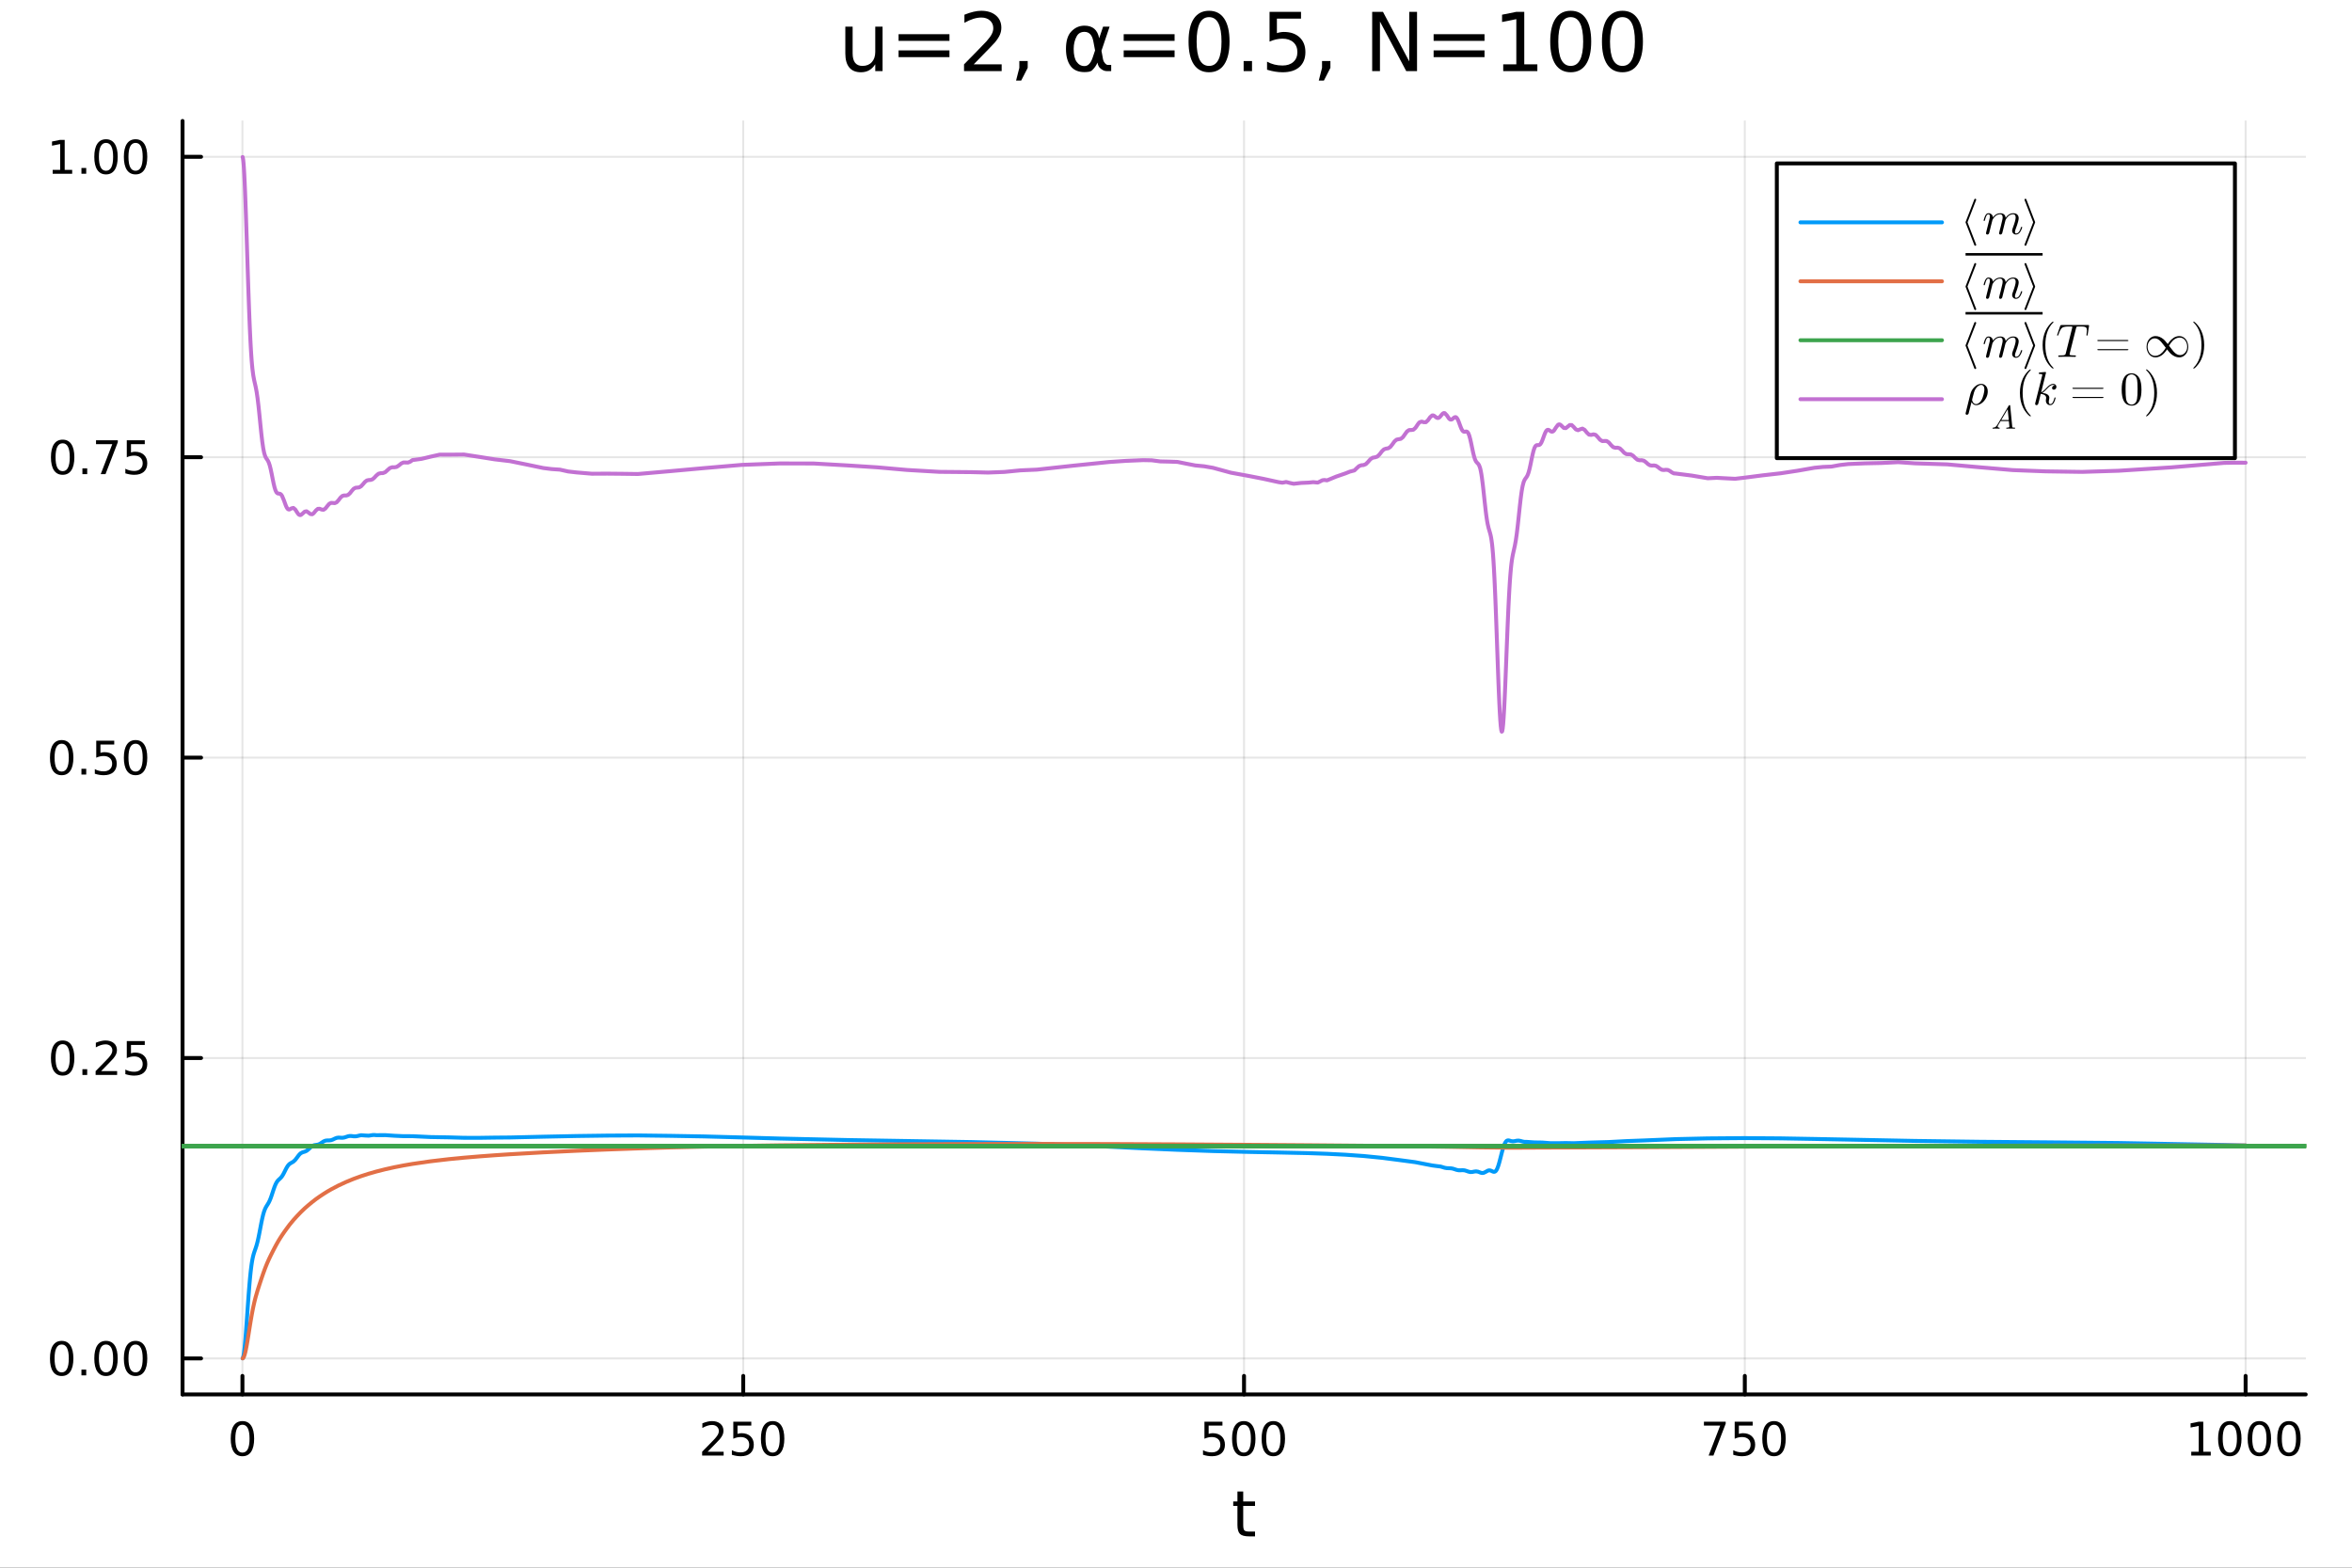 <?xml version="1.0" encoding="utf-8"?>
<svg xmlns="http://www.w3.org/2000/svg" xmlns:xlink="http://www.w3.org/1999/xlink" width="600" height="400" viewBox="0 0 2400 1600">
<rect x="0" y="0" width="2400" height="1600" fill="#333333" stroke="none"/>
<defs>
  <clipPath id="clip630">
    <rect x="0" y="0" width="2400" height="1600"/>
  </clipPath>
</defs>
<path clip-path="url(#clip630)" d="M0 1600 L2400 1600 L2400 0 L0 0  Z" fill="#ffffff" fill-rule="evenodd" fill-opacity="1"/>
<defs>
  <clipPath id="clip631">
    <rect x="480" y="0" width="1681" height="1600"/>
  </clipPath>
</defs>
<defs>
  <clipPath id="clip632">
    <rect x="186" y="123" width="2167" height="1301"/>
  </clipPath>
</defs>
<path clip-path="url(#clip630)" d="M186.274 1423.18 L2352.76 1423.18 L2352.76 123.472 L186.274 123.472  Z" fill="#ffffff" fill-rule="evenodd" fill-opacity="1"/>
<polyline clip-path="url(#clip632)" style="stroke:#000000; stroke-linecap:round; stroke-linejoin:round; stroke-width:2; stroke-opacity:0.1; fill:none" points="247.385,1423.18 247.385,123.472 "/>
<polyline clip-path="url(#clip632)" style="stroke:#000000; stroke-linecap:round; stroke-linejoin:round; stroke-width:2; stroke-opacity:0.1; fill:none" points="758.399,1423.18 758.399,123.472 "/>
<polyline clip-path="url(#clip632)" style="stroke:#000000; stroke-linecap:round; stroke-linejoin:round; stroke-width:2; stroke-opacity:0.1; fill:none" points="1269.41,1423.18 1269.41,123.472 "/>
<polyline clip-path="url(#clip632)" style="stroke:#000000; stroke-linecap:round; stroke-linejoin:round; stroke-width:2; stroke-opacity:0.1; fill:none" points="1780.43,1423.18 1780.43,123.472 "/>
<polyline clip-path="url(#clip632)" style="stroke:#000000; stroke-linecap:round; stroke-linejoin:round; stroke-width:2; stroke-opacity:0.1; fill:none" points="2291.44,1423.18 2291.44,123.472 "/>
<polyline clip-path="url(#clip630)" style="stroke:#000000; stroke-linecap:round; stroke-linejoin:round; stroke-width:4; stroke-opacity:1; fill:none" points="186.274,1423.18 2352.76,1423.18 "/>
<polyline clip-path="url(#clip630)" style="stroke:#000000; stroke-linecap:round; stroke-linejoin:round; stroke-width:4; stroke-opacity:1; fill:none" points="247.385,1423.18 247.385,1404.28 "/>
<polyline clip-path="url(#clip630)" style="stroke:#000000; stroke-linecap:round; stroke-linejoin:round; stroke-width:4; stroke-opacity:1; fill:none" points="758.399,1423.18 758.399,1404.28 "/>
<polyline clip-path="url(#clip630)" style="stroke:#000000; stroke-linecap:round; stroke-linejoin:round; stroke-width:4; stroke-opacity:1; fill:none" points="1269.41,1423.18 1269.41,1404.28 "/>
<polyline clip-path="url(#clip630)" style="stroke:#000000; stroke-linecap:round; stroke-linejoin:round; stroke-width:4; stroke-opacity:1; fill:none" points="1780.43,1423.18 1780.43,1404.28 "/>
<polyline clip-path="url(#clip630)" style="stroke:#000000; stroke-linecap:round; stroke-linejoin:round; stroke-width:4; stroke-opacity:1; fill:none" points="2291.44,1423.18 2291.44,1404.28 "/>
<path clip-path="url(#clip630)" d="M247.385 1454.1 Q243.774 1454.1 241.945 1457.66 Q240.14 1461.2 240.14 1468.33 Q240.14 1475.44 241.945 1479.01 Q243.774 1482.55 247.385 1482.55 Q251.019 1482.55 252.825 1479.01 Q254.654 1475.44 254.654 1468.33 Q254.654 1461.2 252.825 1457.66 Q251.019 1454.1 247.385 1454.1 M247.385 1450.39 Q253.195 1450.39 256.251 1455 Q259.33 1459.58 259.33 1468.33 Q259.33 1477.06 256.251 1481.67 Q253.195 1486.25 247.385 1486.25 Q241.575 1486.25 238.496 1481.67 Q235.441 1477.06 235.441 1468.33 Q235.441 1459.58 238.496 1455 Q241.575 1450.39 247.385 1450.39 Z" fill="#000000" fill-rule="evenodd" fill-opacity="1" /><path clip-path="url(#clip630)" d="M722.091 1481.64 L738.411 1481.64 L738.411 1485.58 L716.466 1485.58 L716.466 1481.64 Q719.128 1478.89 723.712 1474.26 Q728.318 1469.61 729.499 1468.27 Q731.744 1465.74 732.624 1464.01 Q733.526 1462.25 733.526 1460.56 Q733.526 1457.8 731.582 1456.07 Q729.661 1454.33 726.559 1454.33 Q724.36 1454.33 721.906 1455.09 Q719.476 1455.86 716.698 1457.41 L716.698 1452.69 Q719.522 1451.55 721.976 1450.97 Q724.429 1450.39 726.466 1450.39 Q731.837 1450.39 735.031 1453.08 Q738.225 1455.77 738.225 1460.26 Q738.225 1462.39 737.415 1464.31 Q736.628 1466.2 734.522 1468.8 Q733.943 1469.47 730.841 1472.69 Q727.739 1475.88 722.091 1481.64 Z" fill="#000000" fill-rule="evenodd" fill-opacity="1" /><path clip-path="url(#clip630)" d="M748.272 1451.02 L766.628 1451.02 L766.628 1454.96 L752.554 1454.96 L752.554 1463.43 Q753.573 1463.08 754.591 1462.92 Q755.61 1462.73 756.628 1462.73 Q762.415 1462.73 765.795 1465.9 Q769.174 1469.08 769.174 1474.49 Q769.174 1480.07 765.702 1483.17 Q762.23 1486.25 755.911 1486.25 Q753.735 1486.25 751.466 1485.88 Q749.221 1485.51 746.813 1484.77 L746.813 1480.07 Q748.897 1481.2 751.119 1481.76 Q753.341 1482.32 755.818 1482.32 Q759.823 1482.32 762.16 1480.21 Q764.498 1478.1 764.498 1474.49 Q764.498 1470.88 762.16 1468.77 Q759.823 1466.67 755.818 1466.67 Q753.943 1466.67 752.068 1467.08 Q750.216 1467.5 748.272 1468.38 L748.272 1451.02 Z" fill="#000000" fill-rule="evenodd" fill-opacity="1" /><path clip-path="url(#clip630)" d="M788.387 1454.1 Q784.776 1454.1 782.947 1457.66 Q781.142 1461.2 781.142 1468.33 Q781.142 1475.44 782.947 1479.01 Q784.776 1482.55 788.387 1482.55 Q792.021 1482.55 793.827 1479.01 Q795.656 1475.44 795.656 1468.33 Q795.656 1461.2 793.827 1457.66 Q792.021 1454.1 788.387 1454.1 M788.387 1450.39 Q794.197 1450.39 797.253 1455 Q800.332 1459.58 800.332 1468.33 Q800.332 1477.06 797.253 1481.67 Q794.197 1486.25 788.387 1486.25 Q782.577 1486.25 779.498 1481.67 Q776.443 1477.06 776.443 1468.33 Q776.443 1459.58 779.498 1455 Q782.577 1450.39 788.387 1450.39 Z" fill="#000000" fill-rule="evenodd" fill-opacity="1" /><path clip-path="url(#clip630)" d="M1229.03 1451.02 L1247.39 1451.02 L1247.39 1454.96 L1233.31 1454.96 L1233.31 1463.43 Q1234.33 1463.08 1235.35 1462.92 Q1236.37 1462.73 1237.39 1462.73 Q1243.17 1462.73 1246.55 1465.9 Q1249.93 1469.08 1249.93 1474.49 Q1249.93 1480.07 1246.46 1483.17 Q1242.99 1486.25 1236.67 1486.25 Q1234.49 1486.25 1232.23 1485.88 Q1229.98 1485.51 1227.57 1484.77 L1227.57 1480.07 Q1229.66 1481.2 1231.88 1481.76 Q1234.1 1482.32 1236.58 1482.32 Q1240.58 1482.32 1242.92 1480.21 Q1245.26 1478.1 1245.26 1474.49 Q1245.26 1470.88 1242.92 1468.77 Q1240.58 1466.67 1236.58 1466.67 Q1234.7 1466.67 1232.83 1467.08 Q1230.98 1467.5 1229.03 1468.38 L1229.03 1451.02 Z" fill="#000000" fill-rule="evenodd" fill-opacity="1" /><path clip-path="url(#clip630)" d="M1269.15 1454.1 Q1265.54 1454.1 1263.71 1457.66 Q1261.9 1461.2 1261.9 1468.33 Q1261.9 1475.44 1263.71 1479.01 Q1265.54 1482.55 1269.15 1482.55 Q1272.78 1482.55 1274.59 1479.01 Q1276.42 1475.44 1276.42 1468.33 Q1276.42 1461.2 1274.59 1457.66 Q1272.78 1454.1 1269.15 1454.1 M1269.15 1450.39 Q1274.96 1450.39 1278.01 1455 Q1281.09 1459.58 1281.09 1468.33 Q1281.09 1477.06 1278.01 1481.67 Q1274.96 1486.25 1269.15 1486.25 Q1263.34 1486.25 1260.26 1481.67 Q1257.2 1477.06 1257.2 1468.33 Q1257.2 1459.58 1260.26 1455 Q1263.34 1450.39 1269.15 1450.39 Z" fill="#000000" fill-rule="evenodd" fill-opacity="1" /><path clip-path="url(#clip630)" d="M1299.31 1454.1 Q1295.7 1454.1 1293.87 1457.66 Q1292.06 1461.2 1292.06 1468.33 Q1292.06 1475.44 1293.87 1479.01 Q1295.7 1482.55 1299.31 1482.55 Q1302.94 1482.55 1304.75 1479.01 Q1306.58 1475.44 1306.58 1468.33 Q1306.58 1461.2 1304.75 1457.66 Q1302.94 1454.1 1299.31 1454.1 M1299.31 1450.39 Q1305.12 1450.39 1308.17 1455 Q1311.25 1459.58 1311.25 1468.33 Q1311.25 1477.06 1308.17 1481.67 Q1305.12 1486.25 1299.31 1486.25 Q1293.5 1486.25 1290.42 1481.67 Q1287.36 1477.06 1287.36 1468.33 Q1287.36 1459.58 1290.42 1455 Q1293.5 1450.39 1299.31 1450.39 Z" fill="#000000" fill-rule="evenodd" fill-opacity="1" /><path clip-path="url(#clip630)" d="M1738.7 1451.02 L1760.92 1451.02 L1760.92 1453.01 L1748.38 1485.58 L1743.49 1485.58 L1755.3 1454.96 L1738.7 1454.96 L1738.7 1451.02 Z" fill="#000000" fill-rule="evenodd" fill-opacity="1" /><path clip-path="url(#clip630)" d="M1770.09 1451.02 L1788.45 1451.02 L1788.45 1454.96 L1774.37 1454.96 L1774.37 1463.43 Q1775.39 1463.08 1776.41 1462.92 Q1777.43 1462.73 1778.45 1462.73 Q1784.23 1462.73 1787.61 1465.9 Q1790.99 1469.08 1790.99 1474.49 Q1790.99 1480.07 1787.52 1483.17 Q1784.05 1486.25 1777.73 1486.25 Q1775.55 1486.25 1773.29 1485.88 Q1771.04 1485.51 1768.63 1484.77 L1768.63 1480.07 Q1770.72 1481.2 1772.94 1481.76 Q1775.16 1482.32 1777.64 1482.32 Q1781.64 1482.32 1783.98 1480.21 Q1786.32 1478.1 1786.32 1474.49 Q1786.32 1470.88 1783.98 1468.77 Q1781.64 1466.67 1777.64 1466.67 Q1775.76 1466.67 1773.89 1467.08 Q1772.04 1467.5 1770.09 1468.38 L1770.09 1451.02 Z" fill="#000000" fill-rule="evenodd" fill-opacity="1" /><path clip-path="url(#clip630)" d="M1810.21 1454.1 Q1806.6 1454.1 1804.77 1457.66 Q1802.96 1461.2 1802.96 1468.33 Q1802.96 1475.44 1804.77 1479.01 Q1806.6 1482.55 1810.21 1482.55 Q1813.84 1482.55 1815.65 1479.01 Q1817.47 1475.44 1817.47 1468.33 Q1817.47 1461.2 1815.65 1457.66 Q1813.84 1454.1 1810.21 1454.1 M1810.21 1450.39 Q1816.02 1450.39 1819.07 1455 Q1822.15 1459.58 1822.15 1468.33 Q1822.15 1477.06 1819.07 1481.67 Q1816.02 1486.25 1810.21 1486.25 Q1804.4 1486.25 1801.32 1481.67 Q1798.26 1477.06 1798.26 1468.33 Q1798.26 1459.58 1801.32 1455 Q1804.4 1450.39 1810.21 1450.39 Z" fill="#000000" fill-rule="evenodd" fill-opacity="1" /><path clip-path="url(#clip630)" d="M2235.97 1481.64 L2243.6 1481.64 L2243.6 1455.28 L2235.29 1456.95 L2235.29 1452.69 L2243.56 1451.02 L2248.23 1451.02 L2248.23 1481.64 L2255.87 1481.64 L2255.87 1485.58 L2235.97 1485.58 L2235.97 1481.64 Z" fill="#000000" fill-rule="evenodd" fill-opacity="1" /><path clip-path="url(#clip630)" d="M2275.32 1454.1 Q2271.71 1454.1 2269.88 1457.66 Q2268.07 1461.2 2268.07 1468.33 Q2268.07 1475.44 2269.88 1479.01 Q2271.71 1482.55 2275.32 1482.55 Q2278.95 1482.55 2280.76 1479.01 Q2282.59 1475.44 2282.59 1468.33 Q2282.59 1461.2 2280.76 1457.66 Q2278.95 1454.1 2275.32 1454.1 M2275.32 1450.39 Q2281.13 1450.39 2284.18 1455 Q2287.26 1459.58 2287.26 1468.33 Q2287.26 1477.06 2284.18 1481.67 Q2281.13 1486.25 2275.32 1486.25 Q2269.51 1486.25 2266.43 1481.67 Q2263.37 1477.06 2263.37 1468.33 Q2263.37 1459.58 2266.43 1455 Q2269.51 1450.39 2275.32 1450.39 Z" fill="#000000" fill-rule="evenodd" fill-opacity="1" /><path clip-path="url(#clip630)" d="M2305.48 1454.1 Q2301.87 1454.1 2300.04 1457.66 Q2298.23 1461.2 2298.23 1468.33 Q2298.23 1475.44 2300.04 1479.01 Q2301.87 1482.55 2305.48 1482.55 Q2309.11 1482.55 2310.92 1479.01 Q2312.75 1475.44 2312.75 1468.33 Q2312.75 1461.2 2310.92 1457.66 Q2309.11 1454.1 2305.48 1454.1 M2305.48 1450.39 Q2311.29 1450.39 2314.35 1455 Q2317.42 1459.58 2317.42 1468.33 Q2317.42 1477.06 2314.35 1481.67 Q2311.29 1486.25 2305.48 1486.25 Q2299.67 1486.25 2296.59 1481.67 Q2293.54 1477.06 2293.54 1468.33 Q2293.54 1459.58 2296.59 1455 Q2299.67 1450.39 2305.48 1450.39 Z" fill="#000000" fill-rule="evenodd" fill-opacity="1" /><path clip-path="url(#clip630)" d="M2335.64 1454.1 Q2332.03 1454.1 2330.2 1457.66 Q2328.4 1461.2 2328.4 1468.33 Q2328.4 1475.44 2330.2 1479.01 Q2332.03 1482.55 2335.64 1482.55 Q2339.28 1482.55 2341.08 1479.01 Q2342.91 1475.44 2342.91 1468.33 Q2342.91 1461.2 2341.08 1457.66 Q2339.28 1454.1 2335.64 1454.1 M2335.64 1450.39 Q2341.45 1450.39 2344.51 1455 Q2347.59 1459.58 2347.59 1468.33 Q2347.59 1477.06 2344.51 1481.67 Q2341.45 1486.25 2335.64 1486.25 Q2329.83 1486.25 2326.75 1481.67 Q2323.7 1477.06 2323.7 1468.33 Q2323.7 1459.58 2326.75 1455 Q2329.83 1450.39 2335.64 1450.39 Z" fill="#000000" fill-rule="evenodd" fill-opacity="1" /><path clip-path="url(#clip630)" d="M1268.58 1522.27 L1268.58 1532.4 L1280.64 1532.4 L1280.64 1536.95 L1268.58 1536.95 L1268.58 1556.3 Q1268.58 1560.66 1269.75 1561.9 Q1270.96 1563.14 1274.62 1563.14 L1280.64 1563.14 L1280.64 1568.04 L1274.62 1568.04 Q1267.84 1568.04 1265.27 1565.53 Q1262.69 1562.98 1262.69 1556.3 L1262.69 1536.95 L1258.39 1536.95 L1258.39 1532.4 L1262.69 1532.4 L1262.69 1522.27 L1268.58 1522.27 Z" fill="#000000" fill-rule="evenodd" fill-opacity="1" /><polyline clip-path="url(#clip632)" style="stroke:#000000; stroke-linecap:round; stroke-linejoin:round; stroke-width:2; stroke-opacity:0.1; fill:none" points="186.274,1386.43 2352.76,1386.43 "/>
<polyline clip-path="url(#clip632)" style="stroke:#000000; stroke-linecap:round; stroke-linejoin:round; stroke-width:2; stroke-opacity:0.1; fill:none" points="186.274,1079.83 2352.76,1079.83 "/>
<polyline clip-path="url(#clip632)" style="stroke:#000000; stroke-linecap:round; stroke-linejoin:round; stroke-width:2; stroke-opacity:0.1; fill:none" points="186.274,773.232 2352.76,773.232 "/>
<polyline clip-path="url(#clip632)" style="stroke:#000000; stroke-linecap:round; stroke-linejoin:round; stroke-width:2; stroke-opacity:0.1; fill:none" points="186.274,466.634 2352.76,466.634 "/>
<polyline clip-path="url(#clip632)" style="stroke:#000000; stroke-linecap:round; stroke-linejoin:round; stroke-width:2; stroke-opacity:0.1; fill:none" points="186.274,160.036 2352.76,160.036 "/>
<polyline clip-path="url(#clip630)" style="stroke:#000000; stroke-linecap:round; stroke-linejoin:round; stroke-width:4; stroke-opacity:1; fill:none" points="186.274,1423.18 186.274,123.472 "/>
<polyline clip-path="url(#clip630)" style="stroke:#000000; stroke-linecap:round; stroke-linejoin:round; stroke-width:4; stroke-opacity:1; fill:none" points="186.274,1386.43 205.172,1386.43 "/>
<polyline clip-path="url(#clip630)" style="stroke:#000000; stroke-linecap:round; stroke-linejoin:round; stroke-width:4; stroke-opacity:1; fill:none" points="186.274,1079.83 205.172,1079.83 "/>
<polyline clip-path="url(#clip630)" style="stroke:#000000; stroke-linecap:round; stroke-linejoin:round; stroke-width:4; stroke-opacity:1; fill:none" points="186.274,773.232 205.172,773.232 "/>
<polyline clip-path="url(#clip630)" style="stroke:#000000; stroke-linecap:round; stroke-linejoin:round; stroke-width:4; stroke-opacity:1; fill:none" points="186.274,466.634 205.172,466.634 "/>
<polyline clip-path="url(#clip630)" style="stroke:#000000; stroke-linecap:round; stroke-linejoin:round; stroke-width:4; stroke-opacity:1; fill:none" points="186.274,160.036 205.172,160.036 "/>
<path clip-path="url(#clip630)" d="M62.937 1372.23 Q59.325 1372.23 57.497 1375.79 Q55.691 1379.33 55.691 1386.46 Q55.691 1393.57 57.497 1397.13 Q59.325 1400.68 62.937 1400.68 Q66.571 1400.68 68.376 1397.13 Q70.205 1393.57 70.205 1386.46 Q70.205 1379.33 68.376 1375.79 Q66.571 1372.23 62.937 1372.23 M62.937 1368.52 Q68.747 1368.52 71.802 1373.13 Q74.881 1377.71 74.881 1386.46 Q74.881 1395.19 71.802 1399.8 Q68.747 1404.38 62.937 1404.38 Q57.126 1404.38 54.048 1399.8 Q50.992 1395.19 50.992 1386.46 Q50.992 1377.71 54.048 1373.13 Q57.126 1368.52 62.937 1368.52 Z" fill="#000000" fill-rule="evenodd" fill-opacity="1" /><path clip-path="url(#clip630)" d="M83.098 1397.83 L87.983 1397.83 L87.983 1403.71 L83.098 1403.71 L83.098 1397.83 Z" fill="#000000" fill-rule="evenodd" fill-opacity="1" /><path clip-path="url(#clip630)" d="M108.168 1372.23 Q104.557 1372.23 102.728 1375.79 Q100.922 1379.33 100.922 1386.46 Q100.922 1393.57 102.728 1397.13 Q104.557 1400.68 108.168 1400.68 Q111.802 1400.68 113.608 1397.13 Q115.436 1393.57 115.436 1386.46 Q115.436 1379.33 113.608 1375.79 Q111.802 1372.23 108.168 1372.23 M108.168 1368.52 Q113.978 1368.52 117.033 1373.13 Q120.112 1377.71 120.112 1386.46 Q120.112 1395.19 117.033 1399.8 Q113.978 1404.38 108.168 1404.38 Q102.358 1404.38 99.279 1399.8 Q96.223 1395.19 96.223 1386.46 Q96.223 1377.71 99.279 1373.13 Q102.358 1368.52 108.168 1368.52 Z" fill="#000000" fill-rule="evenodd" fill-opacity="1" /><path clip-path="url(#clip630)" d="M138.33 1372.23 Q134.719 1372.23 132.89 1375.79 Q131.084 1379.33 131.084 1386.46 Q131.084 1393.57 132.89 1397.13 Q134.719 1400.68 138.33 1400.68 Q141.964 1400.68 143.769 1397.13 Q145.598 1393.57 145.598 1386.46 Q145.598 1379.33 143.769 1375.79 Q141.964 1372.23 138.33 1372.23 M138.33 1368.52 Q144.14 1368.52 147.195 1373.13 Q150.274 1377.71 150.274 1386.46 Q150.274 1395.19 147.195 1399.8 Q144.14 1404.38 138.33 1404.38 Q132.519 1404.38 129.441 1399.8 Q126.385 1395.19 126.385 1386.46 Q126.385 1377.71 129.441 1373.13 Q132.519 1368.52 138.33 1368.52 Z" fill="#000000" fill-rule="evenodd" fill-opacity="1" /><path clip-path="url(#clip630)" d="M63.932 1065.63 Q60.321 1065.63 58.492 1069.19 Q56.687 1072.74 56.687 1079.86 Q56.687 1086.97 58.492 1090.54 Q60.321 1094.08 63.932 1094.08 Q67.566 1094.08 69.372 1090.54 Q71.2 1086.97 71.2 1079.86 Q71.2 1072.74 69.372 1069.19 Q67.566 1065.63 63.932 1065.63 M63.932 1061.93 Q69.742 1061.93 72.798 1066.53 Q75.876 1071.11 75.876 1079.86 Q75.876 1088.59 72.798 1093.2 Q69.742 1097.78 63.932 1097.78 Q58.122 1097.78 55.043 1093.2 Q51.987 1088.59 51.987 1079.86 Q51.987 1071.11 55.043 1066.53 Q58.122 1061.93 63.932 1061.93 Z" fill="#000000" fill-rule="evenodd" fill-opacity="1" /><path clip-path="url(#clip630)" d="M84.094 1091.23 L88.978 1091.23 L88.978 1097.11 L84.094 1097.11 L84.094 1091.23 Z" fill="#000000" fill-rule="evenodd" fill-opacity="1" /><path clip-path="url(#clip630)" d="M103.191 1093.18 L119.51 1093.18 L119.51 1097.11 L97.566 1097.11 L97.566 1093.18 Q100.228 1090.42 104.811 1085.79 Q109.418 1081.14 110.598 1079.8 Q112.844 1077.27 113.723 1075.54 Q114.626 1073.78 114.626 1072.09 Q114.626 1069.33 112.682 1067.6 Q110.76 1065.86 107.658 1065.86 Q105.459 1065.86 103.006 1066.62 Q100.575 1067.39 97.797 1068.94 L97.797 1064.22 Q100.621 1063.08 103.075 1062.5 Q105.529 1061.93 107.566 1061.93 Q112.936 1061.93 116.131 1064.61 Q119.325 1067.3 119.325 1071.79 Q119.325 1073.92 118.515 1075.84 Q117.728 1077.74 115.621 1080.33 Q115.043 1081 111.941 1084.22 Q108.839 1087.41 103.191 1093.18 Z" fill="#000000" fill-rule="evenodd" fill-opacity="1" /><path clip-path="url(#clip630)" d="M129.371 1062.55 L147.728 1062.55 L147.728 1066.49 L133.654 1066.49 L133.654 1074.96 Q134.672 1074.61 135.691 1074.45 Q136.709 1074.26 137.728 1074.26 Q143.515 1074.26 146.894 1077.43 Q150.274 1080.61 150.274 1086.02 Q150.274 1091.6 146.802 1094.7 Q143.33 1097.78 137.01 1097.78 Q134.834 1097.78 132.566 1097.41 Q130.32 1097.04 127.913 1096.3 L127.913 1091.6 Q129.996 1092.74 132.219 1093.29 Q134.441 1093.85 136.918 1093.85 Q140.922 1093.85 143.26 1091.74 Q145.598 1089.63 145.598 1086.02 Q145.598 1082.41 143.26 1080.3 Q140.922 1078.2 136.918 1078.2 Q135.043 1078.2 133.168 1078.61 Q131.316 1079.03 129.371 1079.91 L129.371 1062.55 Z" fill="#000000" fill-rule="evenodd" fill-opacity="1" /><path clip-path="url(#clip630)" d="M62.937 759.031 Q59.325 759.031 57.497 762.595 Q55.691 766.137 55.691 773.267 Q55.691 780.373 57.497 783.938 Q59.325 787.48 62.937 787.48 Q66.571 787.48 68.376 783.938 Q70.205 780.373 70.205 773.267 Q70.205 766.137 68.376 762.595 Q66.571 759.031 62.937 759.031 M62.937 755.327 Q68.747 755.327 71.802 759.933 Q74.881 764.517 74.881 773.267 Q74.881 781.994 71.802 786.6 Q68.747 791.183 62.937 791.183 Q57.126 791.183 54.048 786.6 Q50.992 781.994 50.992 773.267 Q50.992 764.517 54.048 759.933 Q57.126 755.327 62.937 755.327 Z" fill="#000000" fill-rule="evenodd" fill-opacity="1" /><path clip-path="url(#clip630)" d="M83.098 784.632 L87.983 784.632 L87.983 790.512 L83.098 790.512 L83.098 784.632 Z" fill="#000000" fill-rule="evenodd" fill-opacity="1" /><path clip-path="url(#clip630)" d="M98.214 755.952 L116.57 755.952 L116.57 759.887 L102.496 759.887 L102.496 768.359 Q103.515 768.012 104.534 767.85 Q105.552 767.665 106.571 767.665 Q112.358 767.665 115.737 770.836 Q119.117 774.007 119.117 779.424 Q119.117 785.003 115.645 788.105 Q112.172 791.183 105.853 791.183 Q103.677 791.183 101.409 790.813 Q99.163 790.443 96.756 789.702 L96.756 785.003 Q98.839 786.137 101.061 786.693 Q103.284 787.248 105.76 787.248 Q109.765 787.248 112.103 785.142 Q114.441 783.035 114.441 779.424 Q114.441 775.813 112.103 773.707 Q109.765 771.6 105.76 771.6 Q103.885 771.6 102.01 772.017 Q100.159 772.433 98.214 773.313 L98.214 755.952 Z" fill="#000000" fill-rule="evenodd" fill-opacity="1" /><path clip-path="url(#clip630)" d="M138.33 759.031 Q134.719 759.031 132.89 762.595 Q131.084 766.137 131.084 773.267 Q131.084 780.373 132.89 783.938 Q134.719 787.48 138.33 787.48 Q141.964 787.48 143.769 783.938 Q145.598 780.373 145.598 773.267 Q145.598 766.137 143.769 762.595 Q141.964 759.031 138.33 759.031 M138.33 755.327 Q144.14 755.327 147.195 759.933 Q150.274 764.517 150.274 773.267 Q150.274 781.994 147.195 786.6 Q144.14 791.183 138.33 791.183 Q132.519 791.183 129.441 786.6 Q126.385 781.994 126.385 773.267 Q126.385 764.517 129.441 759.933 Q132.519 755.327 138.33 755.327 Z" fill="#000000" fill-rule="evenodd" fill-opacity="1" /><path clip-path="url(#clip630)" d="M63.932 452.433 Q60.321 452.433 58.492 455.997 Q56.687 459.539 56.687 466.669 Q56.687 473.775 58.492 477.34 Q60.321 480.881 63.932 480.881 Q67.566 480.881 69.372 477.34 Q71.2 473.775 71.2 466.669 Q71.2 459.539 69.372 455.997 Q67.566 452.433 63.932 452.433 M63.932 448.729 Q69.742 448.729 72.798 453.335 Q75.876 457.919 75.876 466.669 Q75.876 475.395 72.798 480.002 Q69.742 484.585 63.932 484.585 Q58.122 484.585 55.043 480.002 Q51.987 475.395 51.987 466.669 Q51.987 457.919 55.043 453.335 Q58.122 448.729 63.932 448.729 Z" fill="#000000" fill-rule="evenodd" fill-opacity="1" /><path clip-path="url(#clip630)" d="M84.094 478.034 L88.978 478.034 L88.978 483.914 L84.094 483.914 L84.094 478.034 Z" fill="#000000" fill-rule="evenodd" fill-opacity="1" /><path clip-path="url(#clip630)" d="M97.983 449.354 L120.205 449.354 L120.205 451.345 L107.658 483.914 L102.774 483.914 L114.58 453.289 L97.983 453.289 L97.983 449.354 Z" fill="#000000" fill-rule="evenodd" fill-opacity="1" /><path clip-path="url(#clip630)" d="M129.371 449.354 L147.728 449.354 L147.728 453.289 L133.654 453.289 L133.654 461.761 Q134.672 461.414 135.691 461.252 Q136.709 461.067 137.728 461.067 Q143.515 461.067 146.894 464.238 Q150.274 467.409 150.274 472.826 Q150.274 478.405 146.802 481.506 Q143.33 484.585 137.01 484.585 Q134.834 484.585 132.566 484.215 Q130.32 483.844 127.913 483.104 L127.913 478.405 Q129.996 479.539 132.219 480.094 Q134.441 480.65 136.918 480.65 Q140.922 480.65 143.26 478.543 Q145.598 476.437 145.598 472.826 Q145.598 469.215 143.26 467.108 Q140.922 465.002 136.918 465.002 Q135.043 465.002 133.168 465.419 Q131.316 465.835 129.371 466.715 L129.371 449.354 Z" fill="#000000" fill-rule="evenodd" fill-opacity="1" /><path clip-path="url(#clip630)" d="M53.747 173.38 L61.386 173.38 L61.386 147.015 L53.075 148.682 L53.075 144.422 L61.339 142.756 L66.015 142.756 L66.015 173.38 L73.654 173.38 L73.654 177.316 L53.747 177.316 L53.747 173.38 Z" fill="#000000" fill-rule="evenodd" fill-opacity="1" /><path clip-path="url(#clip630)" d="M83.098 171.436 L87.983 171.436 L87.983 177.316 L83.098 177.316 L83.098 171.436 Z" fill="#000000" fill-rule="evenodd" fill-opacity="1" /><path clip-path="url(#clip630)" d="M108.168 145.834 Q104.557 145.834 102.728 149.399 Q100.922 152.941 100.922 160.07 Q100.922 167.177 102.728 170.742 Q104.557 174.283 108.168 174.283 Q111.802 174.283 113.608 170.742 Q115.436 167.177 115.436 160.07 Q115.436 152.941 113.608 149.399 Q111.802 145.834 108.168 145.834 M108.168 142.131 Q113.978 142.131 117.033 146.737 Q120.112 151.32 120.112 160.07 Q120.112 168.797 117.033 173.404 Q113.978 177.987 108.168 177.987 Q102.358 177.987 99.279 173.404 Q96.223 168.797 96.223 160.07 Q96.223 151.32 99.279 146.737 Q102.358 142.131 108.168 142.131 Z" fill="#000000" fill-rule="evenodd" fill-opacity="1" /><path clip-path="url(#clip630)" d="M138.33 145.834 Q134.719 145.834 132.89 149.399 Q131.084 152.941 131.084 160.07 Q131.084 167.177 132.89 170.742 Q134.719 174.283 138.33 174.283 Q141.964 174.283 143.769 170.742 Q145.598 167.177 145.598 160.07 Q145.598 152.941 143.769 149.399 Q141.964 145.834 138.33 145.834 M138.33 142.131 Q144.14 142.131 147.195 146.737 Q150.274 151.32 150.274 160.07 Q150.274 168.797 147.195 173.404 Q144.14 177.987 138.33 177.987 Q132.519 177.987 129.441 173.404 Q126.385 168.797 126.385 160.07 Q126.385 151.32 129.441 146.737 Q132.519 142.131 138.33 142.131 Z" fill="#000000" fill-rule="evenodd" fill-opacity="1" /><path clip-path="url(#clip630)" d="M862.581 54.671 L862.581 27.206 L870.035 27.206 L870.035 54.387 Q870.035 60.828 872.547 64.069 Q875.058 67.269 880.081 67.269 Q886.117 67.269 889.601 63.421 Q893.125 59.573 893.125 52.929 L893.125 27.206 L900.579 27.206 L900.579 72.576 L893.125 72.576 L893.125 65.608 Q890.411 69.74 886.806 71.766 Q883.241 73.751 878.501 73.751 Q870.683 73.751 866.632 68.89 Q862.581 64.029 862.581 54.671 M881.337 26.112 L881.337 26.112 Z" fill="#000000" fill-rule="evenodd" fill-opacity="1" /><path clip-path="url(#clip630)" d="M916.904 34.903 L968.837 34.903 L968.837 41.708 L916.904 41.708 L916.904 34.903 M916.904 51.43 L968.837 51.43 L968.837 58.317 L916.904 58.317 L916.904 51.43 Z" fill="#000000" fill-rule="evenodd" fill-opacity="1" /><path clip-path="url(#clip630)" d="M993.547 65.689 L1022.11 65.689 L1022.11 72.576 L983.703 72.576 L983.703 65.689 Q988.362 60.869 996.383 52.767 Q1004.44 44.625 1006.51 42.275 Q1010.44 37.86 1011.98 34.822 Q1013.56 31.743 1013.56 28.786 Q1013.56 23.965 1010.16 20.927 Q1006.79 17.889 1001.37 17.889 Q997.517 17.889 993.223 19.226 Q988.97 20.562 984.108 23.276 L984.108 15.013 Q989.051 13.028 993.345 12.015 Q997.639 11.002 1001.2 11.002 Q1010.6 11.002 1016.19 15.701 Q1021.78 20.4 1021.78 28.259 Q1021.78 31.986 1020.36 35.348 Q1018.99 38.67 1015.3 43.207 Q1014.29 44.382 1008.86 50.013 Q1003.43 55.603 993.547 65.689 Z" fill="#000000" fill-rule="evenodd" fill-opacity="1" /><path clip-path="url(#clip630)" d="M1040.13 62.287 L1048.68 62.287 L1048.68 69.254 L1042.04 82.217 L1036.81 82.217 L1040.13 69.254 L1040.13 62.287 Z" fill="#000000" fill-rule="evenodd" fill-opacity="1" /><path clip-path="url(#clip630)" d="M1117.42 51.471 L1115.64 42.113 Q1113.82 32.513 1106.61 32.513 Q1101.18 32.513 1098.71 36.969 Q1095.59 42.559 1095.59 49.931 Q1095.59 58.843 1098.63 63.097 Q1101.71 67.431 1106.61 67.431 Q1112.04 67.431 1114.95 58.803 L1117.42 51.471 M1121.6 39.075 L1125.61 27.206 L1132.25 27.206 L1123.95 51.795 L1125.57 60.666 Q1125.93 62.651 1127.35 64.312 Q1129.01 66.257 1130.31 66.257 L1133.87 66.257 L1133.87 72.576 L1129.41 72.576 Q1125.61 72.576 1122.2 69.173 Q1120.54 67.472 1119.85 63.907 Q1117.99 68.404 1114.18 71.928 Q1112.4 73.589 1106.61 73.589 Q1097.09 73.589 1092.47 67.431 Q1087.73 61.071 1087.73 49.931 Q1087.73 38.022 1092.88 32.431 Q1098.59 26.193 1106.61 26.193 Q1119.21 26.193 1121.6 39.075 Z" fill="#000000" fill-rule="evenodd" fill-opacity="1" /><path clip-path="url(#clip630)" d="M1146.63 34.903 L1198.56 34.903 L1198.56 41.708 L1146.63 41.708 L1146.63 34.903 M1146.63 51.43 L1198.56 51.43 L1198.56 58.317 L1146.63 58.317 L1146.63 51.43 Z" fill="#000000" fill-rule="evenodd" fill-opacity="1" /><path clip-path="url(#clip630)" d="M1233.73 17.484 Q1227.41 17.484 1224.21 23.722 Q1221.05 29.92 1221.05 42.397 Q1221.05 54.833 1224.21 61.071 Q1227.41 67.269 1233.73 67.269 Q1240.09 67.269 1243.24 61.071 Q1246.45 54.833 1246.45 42.397 Q1246.45 29.92 1243.24 23.722 Q1240.09 17.484 1233.73 17.484 M1233.73 11.002 Q1243.89 11.002 1249.24 19.064 Q1254.63 27.084 1254.63 42.397 Q1254.63 57.669 1249.24 65.73 Q1243.89 73.751 1233.73 73.751 Q1223.56 73.751 1218.17 65.73 Q1212.82 57.669 1212.82 42.397 Q1212.82 27.084 1218.17 19.064 Q1223.56 11.002 1233.73 11.002 Z" fill="#000000" fill-rule="evenodd" fill-opacity="1" /><path clip-path="url(#clip630)" d="M1269.01 62.287 L1277.56 62.287 L1277.56 72.576 L1269.01 72.576 L1269.01 62.287 Z" fill="#000000" fill-rule="evenodd" fill-opacity="1" /><path clip-path="url(#clip630)" d="M1295.46 12.096 L1327.58 12.096 L1327.58 18.983 L1302.96 18.983 L1302.96 33.809 Q1304.74 33.201 1306.52 32.918 Q1308.3 32.594 1310.08 32.594 Q1320.21 32.594 1326.13 38.143 Q1332.04 43.693 1332.04 53.172 Q1332.04 62.935 1325.96 68.363 Q1319.89 73.751 1308.83 73.751 Q1305.02 73.751 1301.05 73.103 Q1297.12 72.454 1292.91 71.158 L1292.91 62.935 Q1296.55 64.92 1300.44 65.892 Q1304.33 66.864 1308.67 66.864 Q1315.68 66.864 1319.77 63.178 Q1323.86 59.492 1323.86 53.172 Q1323.86 46.853 1319.77 43.166 Q1315.68 39.48 1308.67 39.48 Q1305.39 39.48 1302.1 40.209 Q1298.86 40.938 1295.46 42.478 L1295.46 12.096 Z" fill="#000000" fill-rule="evenodd" fill-opacity="1" /><path clip-path="url(#clip630)" d="M1349.01 62.287 L1357.56 62.287 L1357.56 69.254 L1350.92 82.217 L1345.69 82.217 L1349.01 69.254 L1349.01 62.287 Z" fill="#000000" fill-rule="evenodd" fill-opacity="1" /><path clip-path="url(#clip630)" d="M1400.18 12.096 L1411.2 12.096 L1438.01 62.692 L1438.01 12.096 L1445.95 12.096 L1445.95 72.576 L1434.93 72.576 L1408.12 21.98 L1408.12 72.576 L1400.18 72.576 L1400.18 12.096 Z" fill="#000000" fill-rule="evenodd" fill-opacity="1" /><path clip-path="url(#clip630)" d="M1462.88 34.903 L1514.82 34.903 L1514.82 41.708 L1462.88 41.708 L1462.88 34.903 M1462.88 51.43 L1514.82 51.43 L1514.82 58.317 L1462.88 58.317 L1462.88 51.43 Z" fill="#000000" fill-rule="evenodd" fill-opacity="1" /><path clip-path="url(#clip630)" d="M1533.9 65.689 L1547.27 65.689 L1547.27 19.55 L1532.72 22.466 L1532.72 15.013 L1547.18 12.096 L1555.37 12.096 L1555.37 65.689 L1568.73 65.689 L1568.73 72.576 L1533.9 72.576 L1533.9 65.689 Z" fill="#000000" fill-rule="evenodd" fill-opacity="1" /><path clip-path="url(#clip630)" d="M1602.76 17.484 Q1596.44 17.484 1593.24 23.722 Q1590.08 29.92 1590.08 42.397 Q1590.08 54.833 1593.24 61.071 Q1596.44 67.269 1602.76 67.269 Q1609.12 67.269 1612.28 61.071 Q1615.48 54.833 1615.48 42.397 Q1615.48 29.92 1612.28 23.722 Q1609.12 17.484 1602.76 17.484 M1602.76 11.002 Q1612.93 11.002 1618.28 19.064 Q1623.67 27.084 1623.67 42.397 Q1623.67 57.669 1618.28 65.73 Q1612.93 73.751 1602.76 73.751 Q1592.59 73.751 1587.21 65.73 Q1581.86 57.669 1581.86 42.397 Q1581.86 27.084 1587.21 19.064 Q1592.59 11.002 1602.76 11.002 Z" fill="#000000" fill-rule="evenodd" fill-opacity="1" /><path clip-path="url(#clip630)" d="M1655.55 17.484 Q1649.23 17.484 1646.03 23.722 Q1642.87 29.92 1642.87 42.397 Q1642.87 54.833 1646.03 61.071 Q1649.23 67.269 1655.55 67.269 Q1661.91 67.269 1665.07 61.071 Q1668.27 54.833 1668.27 42.397 Q1668.27 29.92 1665.07 23.722 Q1661.91 17.484 1655.55 17.484 M1655.55 11.002 Q1665.71 11.002 1671.06 19.064 Q1676.45 27.084 1676.45 42.397 Q1676.45 57.669 1671.06 65.73 Q1665.71 73.751 1655.55 73.751 Q1645.38 73.751 1639.99 65.73 Q1634.64 57.669 1634.64 42.397 Q1634.64 27.084 1639.99 19.064 Q1645.38 11.002 1655.55 11.002 Z" fill="#000000" fill-rule="evenodd" fill-opacity="1" /><polyline clip-path="url(#clip632)" style="stroke:#009af9; stroke-linecap:round; stroke-linejoin:round; stroke-width:4; stroke-opacity:1; fill:none" points="247.59,1386.33 247.797,1386.03 248.005,1385.53 248.213,1384.83 248.421,1383.93 248.629,1382.85 248.837,1381.58 249.045,1380.13 249.253,1378.5 249.461,1376.72 249.669,1374.77 249.877,1372.68 250.085,1370.46 250.5,1365.63 250.916,1360.39 251.332,1354.83 251.748,1349.04 252.164,1343.11 252.579,1337.14 252.995,1331.23 253.411,1325.44 253.827,1319.86 254.243,1314.55 254.659,1309.56 255.074,1304.93 255.49,1300.69 255.906,1296.84 256.322,1293.41 256.738,1290.36 257.154,1287.69 257.569,1285.37 257.985,1283.34 258.401,1281.59 258.817,1280.04 259.233,1278.67 259.649,1277.41 260.064,1276.21 260.272,1275.63 260.48,1275.04 260.688,1274.45 260.896,1273.85 261.857,1270.83 262.819,1267.23 263.78,1262.97 264.741,1258.18 265.702,1253.1 266.664,1248.09 267.625,1243.46 268.586,1239.48 269.547,1236.25 270.509,1233.76 271.47,1231.84 272.431,1230.27 273.392,1228.76 274.353,1227.08 275.315,1225.07 276.276,1222.67 277.237,1219.93 278.198,1217 279.16,1214.08 280.121,1211.35 281.082,1208.99 282.043,1207.07 283.005,1205.6 283.966,1204.48 284.927,1203.57 285.888,1202.69 286.85,1201.69 287.811,1200.45 288.772,1198.93 289.733,1197.16 290.695,1195.26 291.656,1193.34 292.617,1191.55 293.578,1190.02 294.539,1188.79 295.501,1187.88 297.423,1186.7 299.346,1185.59 301.268,1183.8 303.191,1181.29 304.152,1179.97 305.113,1178.75 306.074,1177.71 307.036,1176.91 308.958,1175.97 310.881,1175.44 312.803,1174.59 314.725,1173.09 316.648,1171.24 318.57,1169.67 320.493,1168.81 322.415,1168.52 324.338,1168.24 326.26,1167.49 328.183,1166.26 330.105,1164.98 332.028,1164.17 333.95,1163.93 335.873,1163.94 337.795,1163.71 339.718,1163.02 341.64,1162.07 343.563,1161.31 345.485,1161.04 347.408,1161.15 349.33,1161.24 351.253,1160.97 353.175,1160.36 355.098,1159.71 357.02,1159.39 358.942,1159.47 360.865,1159.72 362.787,1159.76 364.71,1159.46 366.632,1158.97 368.555,1158.62 372.4,1158.9 376.245,1159.09 378.167,1158.78 380.09,1158.46 382.012,1158.38 383.935,1158.59 393.177,1158.54 402.42,1159.17 411.663,1159.59 420.905,1159.6 439.391,1160.49 457.876,1160.8 473.505,1161.26 489.134,1161.28 504.763,1161.05 520.392,1160.92 554.347,1160.13 588.302,1159.43 619.606,1159 650.909,1158.84 684.47,1159.26 718.031,1159.84 756.914,1160.9 795.798,1162 864.908,1163.53 925.511,1164.53 991.585,1165.61 1058.05,1167.24 1094.79,1168.63 1131.54,1170.31 1166.5,1172.01 1201.46,1173.52 1237.81,1174.79 1274.16,1175.67 1304.76,1176.25 1335.36,1176.91 1354.04,1177.57 1372.72,1178.51 1391.4,1179.83 1410.08,1181.68 1427.19,1183.88 1444.3,1186.16 1452.86,1187.83 1461.41,1189.48 1465.69,1190.05 1469.97,1190.57 1472.11,1191.21 1474.25,1191.86 1476.39,1192.22 1478.52,1192.3 1480.5,1192.38 1482.48,1192.73 1484.45,1193.36 1486.43,1194.02 1488.4,1194.39 1490.38,1194.4 1492.35,1194.3 1494.33,1194.45 1496.3,1195.01 1498.28,1195.74 1500.25,1196.2 1502.23,1196.14 1504.21,1195.74 1506.18,1195.5 1508.16,1195.81 1510.13,1196.55 1511.12,1196.91 1512.11,1197.13 1513.1,1197.15 1514.08,1196.95 1516.06,1195.98 1518.03,1194.87 1519.02,1194.54 1520.01,1194.48 1521,1194.68 1521.98,1195.08 1522.97,1195.56 1523.96,1195.92 1524.95,1195.96 1525.94,1195.48 1526.43,1194.99 1526.92,1194.31 1527.42,1193.44 1527.91,1192.39 1528.41,1191.14 1528.9,1189.72 1529.39,1188.13 1529.89,1186.42 1530.87,1182.68 1531.86,1178.78 1532.85,1174.97 1533.84,1171.53 1534.33,1170 1534.83,1168.64 1535.32,1167.45 1535.81,1166.44 1536.31,1165.62 1536.8,1164.97 1537.29,1164.48 1537.79,1164.15 1538.78,1163.87 1539.76,1163.96 1540.75,1164.24 1541.74,1164.56 1543.74,1164.87 1545.74,1164.62 1547.74,1164.19 1549.74,1164.1 1551.74,1164.49 1553.75,1165.06 1555.75,1165.41 1557.75,1165.4 1565.75,1165.96 1573.76,1166.08 1581.76,1166.72 1589.77,1166.75 1597.77,1166.6 1605.77,1166.77 1623.72,1166.07 1641.66,1165.57 1659.6,1164.61 1677.54,1163.95 1710.06,1162.59 1742.57,1161.86 1779.8,1161.56 1817.03,1161.82 1851.5,1162.43 1885.97,1163.09 1953.93,1164.43 2019.92,1165.3 2087.57,1165.86 2161.69,1166.56 2269.35,1168.56 2291.44,1169.12 "/>
<polyline clip-path="url(#clip632)" style="stroke:#e26f46; stroke-linecap:round; stroke-linejoin:round; stroke-width:4; stroke-opacity:1; fill:none" points="247.59,1386.4 248.005,1386.13 248.421,1385.59 248.837,1384.8 249.253,1383.75 249.669,1382.47 250.085,1380.96 250.5,1379.24 250.916,1377.33 251.748,1373.03 252.579,1368.24 253.411,1363.14 254.243,1357.89 255.074,1352.67 255.906,1347.6 256.738,1342.79 257.569,1338.3 258.401,1334.15 259.233,1330.35 259.649,1328.58 260.064,1326.88 260.48,1325.25 260.896,1323.69 262.819,1317.09 264.741,1311.09 266.664,1305.31 268.586,1299.71 270.509,1294.44 272.431,1289.64 274.353,1285.3 276.276,1281.29 278.198,1277.46 280.121,1273.74 282.043,1270.15 283.966,1266.76 285.888,1263.61 287.811,1260.66 289.733,1257.86 291.656,1255.14 295.501,1249.95 299.346,1245.27 303.191,1241.03 307.036,1237.02 310.881,1233.33 314.725,1229.97 318.57,1226.8 322.415,1223.83 326.26,1221.12 330.105,1218.57 333.95,1216.15 337.795,1213.93 345.485,1209.88 353.175,1206.33 360.865,1203.16 368.555,1200.38 376.245,1197.9 383.935,1195.69 393.177,1193.35 402.42,1191.3 411.663,1189.49 420.905,1187.9 439.391,1185.22 457.876,1183.06 473.505,1181.54 489.134,1180.23 504.763,1179.07 520.392,1178.04 554.347,1176.11 588.302,1174.49 619.606,1173.2 650.909,1172.09 684.47,1171.08 718.031,1170.26 756.914,1169.5 795.798,1168.92 864.908,1168.24 925.511,1167.87 991.585,1167.62 1058.05,1167.51 1131.54,1167.61 1201.46,1167.93 1274.16,1168.41 1335.36,1168.85 1410.08,1169.49 1478.52,1170.44 1510.13,1171.04 1541.74,1171.4 1573.76,1171.25 1605.77,1171.14 1677.54,1170.85 1742.57,1170.5 1817.03,1170.08 1885.97,1169.76 1953.93,1169.52 2019.92,1169.35 2087.57,1169.21 2161.69,1169.1 2269.35,1169.04 2291.44,1169.05 "/>
<polyline clip-path="url(#clip632)" style="stroke:#3da44d; stroke-linecap:round; stroke-linejoin:round; stroke-width:4; stroke-opacity:1; fill:none" points="-1980.21,1169.6 4519.24,1169.6 "/>
<polyline clip-path="url(#clip632)" style="stroke:#3da44d; stroke-linecap:round; stroke-linejoin:round; stroke-width:4; stroke-opacity:1; fill:none" points="-1980.21,1169.6 4519.24,1169.6 "/>
<polyline clip-path="url(#clip632)" style="stroke:#3da44d; stroke-linecap:round; stroke-linejoin:round; stroke-width:4; stroke-opacity:1; fill:none" points="-1980.21,1169.6 4519.24,1169.6 "/>
<polyline clip-path="url(#clip632)" style="stroke:#3da44d; stroke-linecap:round; stroke-linejoin:round; stroke-width:4; stroke-opacity:1; fill:none" points="-1980.21,1169.6 4519.24,1169.6 "/>
<polyline clip-path="url(#clip632)" style="stroke:#3da44d; stroke-linecap:round; stroke-linejoin:round; stroke-width:4; stroke-opacity:1; fill:none" points="-1980.21,1169.6 4519.24,1169.6 "/>
<polyline clip-path="url(#clip632)" style="stroke:#3da44d; stroke-linecap:round; stroke-linejoin:round; stroke-width:4; stroke-opacity:1; fill:none" points="-1980.21,1169.6 4519.24,1169.6 "/>
<polyline clip-path="url(#clip632)" style="stroke:#3da44d; stroke-linecap:round; stroke-linejoin:round; stroke-width:4; stroke-opacity:1; fill:none" points="-1980.21,1169.6 4519.24,1169.6 "/>
<polyline clip-path="url(#clip632)" style="stroke:#3da44d; stroke-linecap:round; stroke-linejoin:round; stroke-width:4; stroke-opacity:1; fill:none" points="-1980.21,1169.6 4519.24,1169.6 "/>
<polyline clip-path="url(#clip632)" style="stroke:#3da44d; stroke-linecap:round; stroke-linejoin:round; stroke-width:4; stroke-opacity:1; fill:none" points="-1980.21,1169.6 4519.24,1169.6 "/>
<polyline clip-path="url(#clip632)" style="stroke:#3da44d; stroke-linecap:round; stroke-linejoin:round; stroke-width:4; stroke-opacity:1; fill:none" points="-1980.21,1169.6 4519.24,1169.6 "/>
<polyline clip-path="url(#clip632)" style="stroke:#3da44d; stroke-linecap:round; stroke-linejoin:round; stroke-width:4; stroke-opacity:1; fill:none" points="-1980.21,1169.6 4519.24,1169.6 "/>
<polyline clip-path="url(#clip632)" style="stroke:#3da44d; stroke-linecap:round; stroke-linejoin:round; stroke-width:4; stroke-opacity:1; fill:none" points="-1980.21,1169.6 4519.24,1169.6 "/>
<polyline clip-path="url(#clip632)" style="stroke:#3da44d; stroke-linecap:round; stroke-linejoin:round; stroke-width:4; stroke-opacity:1; fill:none" points="-1980.21,1169.6 4519.24,1169.6 "/>
<polyline clip-path="url(#clip632)" style="stroke:#3da44d; stroke-linecap:round; stroke-linejoin:round; stroke-width:4; stroke-opacity:1; fill:none" points="-1980.21,1169.6 4519.24,1169.6 "/>
<polyline clip-path="url(#clip632)" style="stroke:#3da44d; stroke-linecap:round; stroke-linejoin:round; stroke-width:4; stroke-opacity:1; fill:none" points="-1980.21,1169.6 4519.24,1169.6 "/>
<polyline clip-path="url(#clip632)" style="stroke:#3da44d; stroke-linecap:round; stroke-linejoin:round; stroke-width:4; stroke-opacity:1; fill:none" points="-1980.21,1169.6 4519.24,1169.6 "/>
<polyline clip-path="url(#clip632)" style="stroke:#3da44d; stroke-linecap:round; stroke-linejoin:round; stroke-width:4; stroke-opacity:1; fill:none" points="-1980.21,1169.6 4519.24,1169.6 "/>
<polyline clip-path="url(#clip632)" style="stroke:#3da44d; stroke-linecap:round; stroke-linejoin:round; stroke-width:4; stroke-opacity:1; fill:none" points="-1980.21,1169.6 4519.24,1169.6 "/>
<polyline clip-path="url(#clip632)" style="stroke:#3da44d; stroke-linecap:round; stroke-linejoin:round; stroke-width:4; stroke-opacity:1; fill:none" points="-1980.21,1169.6 4519.24,1169.6 "/>
<polyline clip-path="url(#clip632)" style="stroke:#3da44d; stroke-linecap:round; stroke-linejoin:round; stroke-width:4; stroke-opacity:1; fill:none" points="-1980.21,1169.6 4519.24,1169.6 "/>
<polyline clip-path="url(#clip632)" style="stroke:#3da44d; stroke-linecap:round; stroke-linejoin:round; stroke-width:4; stroke-opacity:1; fill:none" points="-1980.21,1169.6 4519.24,1169.6 "/>
<polyline clip-path="url(#clip632)" style="stroke:#3da44d; stroke-linecap:round; stroke-linejoin:round; stroke-width:4; stroke-opacity:1; fill:none" points="-1980.21,1169.6 4519.24,1169.6 "/>
<polyline clip-path="url(#clip632)" style="stroke:#3da44d; stroke-linecap:round; stroke-linejoin:round; stroke-width:4; stroke-opacity:1; fill:none" points="-1980.21,1169.6 4519.24,1169.6 "/>
<polyline clip-path="url(#clip632)" style="stroke:#3da44d; stroke-linecap:round; stroke-linejoin:round; stroke-width:4; stroke-opacity:1; fill:none" points="-1980.21,1169.6 4519.24,1169.6 "/>
<polyline clip-path="url(#clip632)" style="stroke:#3da44d; stroke-linecap:round; stroke-linejoin:round; stroke-width:4; stroke-opacity:1; fill:none" points="-1980.21,1169.6 4519.24,1169.6 "/>
<polyline clip-path="url(#clip632)" style="stroke:#3da44d; stroke-linecap:round; stroke-linejoin:round; stroke-width:4; stroke-opacity:1; fill:none" points="-1980.21,1169.6 4519.24,1169.6 "/>
<polyline clip-path="url(#clip632)" style="stroke:#3da44d; stroke-linecap:round; stroke-linejoin:round; stroke-width:4; stroke-opacity:1; fill:none" points="-1980.21,1169.6 4519.24,1169.6 "/>
<polyline clip-path="url(#clip632)" style="stroke:#3da44d; stroke-linecap:round; stroke-linejoin:round; stroke-width:4; stroke-opacity:1; fill:none" points="-1980.21,1169.6 4519.24,1169.6 "/>
<polyline clip-path="url(#clip632)" style="stroke:#3da44d; stroke-linecap:round; stroke-linejoin:round; stroke-width:4; stroke-opacity:1; fill:none" points="-1980.21,1169.6 4519.24,1169.6 "/>
<polyline clip-path="url(#clip632)" style="stroke:#3da44d; stroke-linecap:round; stroke-linejoin:round; stroke-width:4; stroke-opacity:1; fill:none" points="-1980.21,1169.6 4519.24,1169.6 "/>
<polyline clip-path="url(#clip632)" style="stroke:#3da44d; stroke-linecap:round; stroke-linejoin:round; stroke-width:4; stroke-opacity:1; fill:none" points="-1980.21,1169.6 4519.24,1169.6 "/>
<polyline clip-path="url(#clip632)" style="stroke:#c271d2; stroke-linecap:round; stroke-linejoin:round; stroke-width:4; stroke-opacity:1; fill:none" points="247.59,160.256 247.797,160.932 248.005,162.06 248.213,163.635 248.421,165.647 248.629,168.087 248.837,170.942 249.045,174.197 249.253,177.837 249.669,186.194 250.085,195.845 250.5,206.602 250.916,218.259 251.748,243.394 252.579,269.479 252.995,282.346 253.411,294.84 253.827,306.796 254.243,318.072 254.659,328.554 255.074,338.158 255.49,346.831 255.906,354.549 256.322,361.318 256.738,367.17 257.154,372.162 257.569,376.371 258.401,382.838 259.233,387.454 259.649,389.364 260.064,391.163 260.48,392.954 260.896,394.83 261.857,399.889 262.819,406.388 263.78,414.415 264.741,423.6 265.702,433.254 266.664,442.564 267.625,450.782 268.586,457.394 269.547,462.211 270.509,465.392 271.47,467.381 272.431,468.792 273.392,470.265 274.353,472.325 275.315,475.277 276.276,479.154 277.237,483.736 278.198,488.613 279.16,493.294 280.121,497.326 281.082,500.392 282.043,502.381 283.005,503.401 283.966,503.745 284.927,503.817 285.888,504.034 286.85,504.733 287.811,506.103 289.733,510.674 291.656,515.958 292.617,518.033 293.578,519.408 294.539,520.018 295.501,519.961 297.423,518.845 299.346,518.382 301.268,519.958 303.191,522.925 304.152,524.317 305.113,525.308 306.074,525.744 307.036,525.59 308.958,523.995 310.881,522.202 312.803,521.836 314.725,523.083 316.648,524.625 318.57,524.856 319.532,524.264 320.493,523.288 321.454,522.104 322.415,520.923 324.338,519.326 326.26,519.255 328.183,520.053 330.105,520.28 332.028,519 333.95,516.57 335.873,514.285 337.795,513.224 339.718,513.331 341.64,513.51 343.563,512.615 345.485,510.451 347.408,507.911 349.33,506.165 351.253,505.644 353.175,505.688 355.098,505.163 357.02,503.456 358.942,501 360.865,498.863 362.787,497.806 364.71,497.631 366.632,497.385 368.555,496.21 370.477,494.088 372.4,491.836 374.322,490.374 376.245,489.921 378.167,489.828 380.09,489.164 382.012,487.535 383.935,485.414 386.245,483.478 388.556,482.898 390.867,482.823 393.177,481.858 395.488,479.768 397.799,477.733 400.109,476.88 402.42,476.924 404.731,476.545 407.041,475.021 409.352,473.086 411.663,472.004 413.973,472.026 416.284,472.107 418.595,471.207 420.905,469.552 430.148,468.314 439.391,466.082 448.633,464.009 457.876,464.039 473.505,463.902 489.134,466.321 504.763,468.818 520.392,470.659 537.37,474.124 554.347,477.662 562.836,478.731 571.325,479.317 579.813,481.2 588.302,482.168 603.954,483.483 619.606,483.405 635.258,483.556 650.909,483.765 684.47,480.816 718.031,477.78 756.914,474.461 795.798,472.986 830.353,473.059 864.908,475.029 895.209,476.969 925.511,479.649 958.548,481.576 991.585,481.88 1008.2,482.3 1024.82,481.667 1041.43,480.039 1058.05,479.31 1094.79,475.309 1131.54,471.553 1149.02,470.355 1166.5,469.624 1175.24,469.784 1183.98,470.93 1192.72,471.125 1201.46,471.432 1210.55,473.252 1219.63,475.023 1228.72,475.892 1237.81,477.468 1255.99,482.425 1274.16,485.746 1289.46,488.751 1304.76,492.102 1308.59,492.659 1312.41,491.9 1316.24,492.923 1320.06,493.745 1327.71,492.89 1335.36,492.551 1340.03,492.086 1344.7,492.528 1347.04,491.361 1349.37,490.154 1351.71,489.882 1354.04,490.293 1363.38,486.43 1372.72,483.205 1377.39,481.353 1382.06,480.133 1384.39,477.857 1386.73,475.735 1389.06,474.838 1391.4,474.65 1393.73,473.677 1396.07,471.313 1398.4,468.645 1400.74,467.127 1403.07,466.745 1405.41,465.989 1407.74,463.725 1410.08,460.654 1412.22,458.61 1414.36,457.871 1416.5,457.54 1418.63,456.224 1420.77,453.536 1422.91,450.556 1425.05,448.715 1427.19,448.251 1429.33,447.91 1431.47,446.258 1433.61,443.241 1435.75,440.308 1437.88,438.898 1440.02,438.875 1442.16,438.614 1444.3,436.715 1445.37,435.193 1446.44,433.552 1447.51,432.059 1448.58,430.951 1450.72,430.278 1452.86,430.925 1455,430.889 1457.13,428.899 1459.27,425.861 1461.41,423.993 1462.48,423.963 1463.55,424.481 1464.62,425.311 1465.69,426.129 1466.76,426.615 1467.83,426.547 1468.9,425.869 1469.97,424.714 1471.04,423.37 1472.11,422.206 1473.18,421.561 1474.25,421.65 1476.39,423.921 1478.52,427.073 1479.51,427.996 1480.5,428.316 1481.49,428.031 1482.48,427.308 1483.46,426.444 1484.45,425.799 1485.44,425.711 1486.43,426.405 1487.41,427.943 1488.4,430.193 1489.39,432.862 1490.38,435.56 1491.36,437.894 1492.35,439.57 1493.34,440.467 1494.33,440.681 1495.32,440.509 1496.3,440.389 1497.29,440.793 1498.28,442.121 1499.27,444.59 1500.25,448.177 1501.24,452.609 1502.23,457.424 1503.22,462.074 1504.21,466.06 1505.19,469.06 1506.18,471.031 1507.17,472.23 1508.16,473.185 1509.14,474.578 1510.13,477.092 1510.63,478.942 1511.12,481.245 1511.61,484.016 1512.11,487.248 1513.1,494.937 1514.08,503.777 1515.07,512.976 1516.06,521.657 1516.55,525.562 1517.05,529.083 1517.54,532.184 1518.03,534.861 1519.02,539.099 1520.01,542.454 1520.5,544.142 1521,546.065 1521.49,548.412 1521.98,551.37 1522.48,555.121 1522.97,559.826 1523.47,565.619 1523.96,572.597 1524.45,580.812 1524.95,590.265 1525.44,600.903 1525.94,612.618 1526.43,625.247 1526.92,638.577 1527.42,652.349 1527.91,666.272 1528.41,680.024 1528.9,693.273 1529.39,705.684 1529.89,716.933 1530.38,726.722 1530.87,734.787 1531.37,740.912 1531.86,744.937 1532.36,746.761 1532.85,746.351 1533.34,743.741 1533.84,739.029 1534.33,732.373 1534.83,723.986 1535.32,714.127 1535.81,703.086 1536.31,691.178 1536.8,678.728 1537.29,666.056 1537.79,653.468 1538.28,641.243 1538.78,629.624 1539.27,618.812 1539.76,608.957 1540.26,600.157 1540.75,592.456 1541.25,585.85 1541.74,580.286 1542.24,575.615 1542.74,571.784 1543.24,568.635 1543.74,565.994 1544.74,561.527 1545.74,557.058 1546.74,551.6 1547.74,544.66 1548.74,536.284 1549.74,526.971 1550.74,517.508 1551.74,508.742 1552.25,504.849 1552.75,501.371 1553.25,498.346 1553.75,495.787 1554.75,492.001 1555.75,489.662 1556.75,488.171 1557.75,486.827 1558.75,485.007 1559.75,482.301 1560.75,478.596 1561.75,474.08 1562.75,469.174 1563.75,464.415 1564.75,460.318 1565.75,457.244 1566.75,455.326 1567.75,454.439 1568.75,454.248 1569.75,454.293 1570.76,454.11 1571.76,453.34 1572.76,451.814 1573.76,449.582 1574.76,446.889 1575.76,444.109 1576.76,441.643 1577.76,439.82 1578.76,438.815 1579.76,438.618 1580.76,439.032 1581.76,439.739 1582.76,440.374 1583.76,440.619 1584.76,440.28 1585.76,439.329 1587.76,436.267 1589.77,433.622 1590.77,433.104 1591.77,433.238 1592.77,433.923 1593.77,434.934 1595.77,436.78 1597.77,436.956 1599.77,435.404 1601.77,433.773 1603.77,433.799 1605.77,435.694 1608.02,438.239 1610.26,439.078 1612.5,438.128 1614.75,437.434 1616.99,438.732 1619.23,441.486 1621.47,443.602 1623.72,443.867 1625.96,443.281 1628.2,443.81 1630.44,446.103 1632.69,448.803 1634.93,450.174 1637.17,450.086 1639.41,450.096 1641.66,451.601 1643.9,454.241 1646.14,456.38 1648.39,457.014 1650.63,456.894 1652.87,457.6 1655.11,459.703 1657.36,462.143 1659.6,463.495 1661.84,463.612 1664.08,463.748 1666.33,465.075 1668.57,467.339 1670.81,469.196 1673.05,469.783 1675.3,469.695 1677.54,470.254 1679.57,471.779 1681.6,473.652 1683.64,474.906 1685.67,475.174 1687.7,475.026 1689.73,475.395 1691.77,476.672 1693.8,478.336 1695.83,479.483 1697.86,479.703 1699.89,479.466 1701.93,479.648 1703.96,480.676 1705.99,482.127 1708.02,483.153 1710.06,483.308 1726.31,485.379 1742.57,488.118 1751.88,487.665 1761.18,488.174 1770.49,488.646 1779.8,487.559 1798.41,485.162 1817.03,483.044 1834.26,480.423 1851.5,477.413 1860.11,476.556 1868.73,476.21 1877.35,474.617 1885.97,473.615 1902.96,472.902 1919.95,472.53 1936.94,471.7 1953.93,472.886 1986.93,473.931 2019.92,476.891 2053.75,479.781 2087.57,481.078 2124.63,481.619 2161.69,480.466 2215.52,477.006 2269.35,472.442 2280.4,472.212 2291.44,472.247 "/>
<path clip-path="url(#clip630)" d="M1813.1 467.571 L2280.54 467.571 L2280.54 166.796 L1813.1 166.796  Z" fill="#ffffff" fill-rule="evenodd" fill-opacity="1"/>
<polyline clip-path="url(#clip630)" style="stroke:#000000; stroke-linecap:round; stroke-linejoin:round; stroke-width:4; stroke-opacity:1; fill:none" points="1813.1,467.571 2280.54,467.571 2280.54,166.796 1813.1,166.796 1813.1,467.571 "/>
<polyline clip-path="url(#clip630)" style="stroke:#009af9; stroke-linecap:round; stroke-linejoin:round; stroke-width:4; stroke-opacity:1; fill:none" points="1837.17,226.951 1981.6,226.951 "/>
<path clip-path="url(#clip630)" d="M2016.52 249.858 Q2016.52 250.256 2016.24 250.537 Q2015.95 250.818 2015.56 250.818 Q2014.88 250.818 2014.64 250.186 L2005.72 227.161 Q2005.67 227.068 2005.67 226.833 Q2005.67 226.599 2005.72 226.506 L2014.64 203.481 Q2014.88 202.849 2015.56 202.849 Q2015.95 202.849 2016.24 203.13 Q2016.52 203.411 2016.52 203.809 Q2016.52 204.043 2016.47 204.137 L2007.64 226.833 L2016.47 249.53 Q2016.52 249.623 2016.52 249.858 Z" fill="#000000" fill-rule="evenodd" fill-opacity="1" /><path clip-path="url(#clip630)" d="M2063.44 231.963 Q2063.44 232.15 2063.23 232.876 Q2063.01 233.603 2062.5 234.727 Q2062.01 235.851 2061.3 236.882 Q2060.63 237.889 2059.5 238.638 Q2058.4 239.364 2057.14 239.364 Q2055.45 239.364 2054.33 238.24 Q2053.2 237.116 2053.2 235.429 Q2053.2 234.516 2053.83 232.783 Q2056.81 224.866 2056.81 222.032 Q2056.81 218.682 2054.21 218.682 Q2052.73 218.682 2051.4 219.291 Q2050.06 219.9 2049.2 220.744 Q2048.33 221.587 2047.65 222.547 Q2046.97 223.507 2046.67 224.14 Q2046.38 224.772 2046.31 225.053 L2043.43 236.624 Q2043.2 237.608 2043.04 238.076 Q2042.87 238.545 2042.43 238.943 Q2041.98 239.364 2041.28 239.364 Q2040.69 239.364 2040.27 239.013 Q2039.87 238.662 2039.87 238.053 Q2039.87 237.959 2039.99 237.467 Q2040.11 236.975 2040.27 236.296 Q2040.44 235.617 2040.51 235.219 Q2041.35 232.033 2041.47 231.588 L2042.8 226.014 Q2043.53 223.25 2043.53 222.032 Q2043.53 218.682 2040.93 218.682 Q2039.64 218.682 2038.42 219.174 Q2037.23 219.643 2036.41 220.299 Q2035.59 220.954 2034.84 221.868 Q2034.11 222.758 2033.74 223.367 Q2033.39 223.952 2033.1 224.538 L2032.5 226.927 Q2032.35 227.583 2031.68 230.136 L2030.62 234.469 Q2029.87 237.701 2029.71 238.006 Q2029.47 238.662 2028.96 239.013 Q2028.44 239.364 2027.93 239.364 Q2027.34 239.364 2026.94 239.013 Q2026.55 238.662 2026.55 238.053 Q2026.55 237.959 2026.62 237.608 Q2026.69 237.256 2026.8 236.765 Q2026.92 236.273 2026.97 235.992 L2029.75 224.913 Q2030.27 222.898 2030.39 222.266 Q2030.53 221.61 2030.53 220.884 Q2030.53 218.682 2029.03 218.682 Q2027.81 218.682 2027.01 220.135 Q2026.22 221.587 2025.54 224.397 Q2025.33 225.17 2025.19 225.334 Q2025.07 225.498 2024.72 225.498 Q2024.13 225.475 2024.13 225.006 Q2024.13 224.889 2024.32 224.14 Q2024.51 223.39 2024.86 222.266 Q2025.23 221.118 2025.63 220.369 Q2025.87 219.877 2026.08 219.549 Q2026.29 219.221 2026.71 218.706 Q2027.13 218.191 2027.76 217.909 Q2028.4 217.628 2029.17 217.628 Q2030.88 217.628 2032.14 218.729 Q2033.43 219.83 2033.6 221.798 Q2036.71 217.628 2041.07 217.628 Q2043.53 217.628 2045 218.87 Q2046.38 220.064 2046.55 222.266 Q2049.78 217.628 2054.37 217.628 Q2057.02 217.628 2058.45 219.01 Q2059.88 220.369 2059.88 222.758 Q2059.88 223.999 2059.24 226.365 Q2058.61 228.707 2058.19 229.878 Q2057.77 231.049 2056.95 233.298 Q2056.08 235.453 2056.08 236.718 Q2056.08 237.537 2056.36 237.912 Q2056.64 238.287 2057.25 238.287 Q2058.19 238.287 2059.01 237.748 Q2059.83 237.186 2060.41 236.273 Q2061.02 235.336 2061.42 234.399 Q2061.82 233.439 2062.12 232.361 Q2062.31 231.776 2062.41 231.635 Q2062.52 231.494 2062.85 231.494 Q2063.44 231.494 2063.44 231.963 Z" fill="#000000" fill-rule="evenodd" fill-opacity="1" /><path clip-path="url(#clip630)" d="M2076.61 226.506 Q2076.66 226.599 2076.66 226.833 Q2076.66 227.068 2076.61 227.161 L2067.69 250.186 Q2067.45 250.818 2066.8 250.818 Q2066.4 250.818 2066.12 250.537 Q2065.84 250.256 2065.84 249.858 Q2065.84 249.623 2065.88 249.53 L2074.69 226.833 L2065.88 204.137 Q2065.84 204.043 2065.84 203.809 Q2065.84 203.411 2066.12 203.13 Q2066.4 202.849 2066.8 202.849 Q2067.45 202.849 2067.69 203.481 L2076.61 226.506 Z" fill="#000000" fill-rule="evenodd" fill-opacity="1" /><polyline clip-path="url(#clip630)" style="stroke:#e26f46; stroke-linecap:round; stroke-linejoin:round; stroke-width:4; stroke-opacity:1; fill:none" points="1837.17,287.106 1981.6,287.106 "/>
<path clip-path="url(#clip630)" d="M2005.67 260.847 L2084.3 260.847 L2084.3 258.287 L2005.67 258.287  Z" fill="#000000" fill-rule="evenodd" fill-opacity="1"/>
<path clip-path="url(#clip630)" d="M2016.52 315.504 Q2016.52 315.902 2016.24 316.183 Q2015.95 316.464 2015.56 316.464 Q2014.88 316.464 2014.64 315.832 L2005.72 292.808 Q2005.67 292.714 2005.67 292.48 Q2005.67 292.245 2005.72 292.152 L2014.64 269.127 Q2014.88 268.495 2015.56 268.495 Q2015.95 268.495 2016.24 268.776 Q2016.52 269.057 2016.52 269.455 Q2016.52 269.69 2016.47 269.783 L2007.64 292.48 L2016.47 315.176 Q2016.52 315.27 2016.52 315.504 Z" fill="#000000" fill-rule="evenodd" fill-opacity="1" /><path clip-path="url(#clip630)" d="M2063.44 297.609 Q2063.44 297.797 2063.23 298.523 Q2063.01 299.249 2062.5 300.373 Q2062.01 301.497 2061.3 302.528 Q2060.63 303.535 2059.5 304.285 Q2058.4 305.011 2057.14 305.011 Q2055.45 305.011 2054.33 303.886 Q2053.2 302.762 2053.2 301.076 Q2053.2 300.162 2053.83 298.429 Q2056.81 290.512 2056.81 287.678 Q2056.81 284.329 2054.21 284.329 Q2052.73 284.329 2051.4 284.938 Q2050.06 285.547 2049.2 286.39 Q2048.33 287.233 2047.65 288.193 Q2046.97 289.154 2046.67 289.786 Q2046.38 290.418 2046.31 290.7 L2043.43 302.27 Q2043.2 303.254 2043.04 303.722 Q2042.87 304.191 2042.43 304.589 Q2041.98 305.011 2041.28 305.011 Q2040.69 305.011 2040.27 304.659 Q2039.87 304.308 2039.87 303.699 Q2039.87 303.605 2039.99 303.113 Q2040.11 302.622 2040.27 301.942 Q2040.44 301.263 2040.51 300.865 Q2041.35 297.679 2041.47 297.234 L2042.8 291.66 Q2043.53 288.896 2043.53 287.678 Q2043.53 284.329 2040.93 284.329 Q2039.64 284.329 2038.42 284.82 Q2037.23 285.289 2036.41 285.945 Q2035.59 286.601 2034.84 287.514 Q2034.11 288.404 2033.74 289.013 Q2033.39 289.599 2033.1 290.184 L2032.5 292.573 Q2032.35 293.229 2031.68 295.782 L2030.62 300.115 Q2029.87 303.348 2029.71 303.652 Q2029.47 304.308 2028.96 304.659 Q2028.44 305.011 2027.93 305.011 Q2027.34 305.011 2026.94 304.659 Q2026.55 304.308 2026.55 303.699 Q2026.55 303.605 2026.62 303.254 Q2026.69 302.903 2026.8 302.411 Q2026.92 301.919 2026.97 301.638 L2029.75 290.559 Q2030.27 288.545 2030.39 287.912 Q2030.53 287.256 2030.53 286.53 Q2030.53 284.329 2029.03 284.329 Q2027.81 284.329 2027.01 285.781 Q2026.22 287.233 2025.54 290.044 Q2025.33 290.817 2025.19 290.981 Q2025.07 291.145 2024.72 291.145 Q2024.13 291.121 2024.13 290.653 Q2024.13 290.536 2024.32 289.786 Q2024.51 289.037 2024.86 287.912 Q2025.23 286.765 2025.63 286.015 Q2025.87 285.523 2026.08 285.195 Q2026.29 284.867 2026.71 284.352 Q2027.13 283.837 2027.76 283.556 Q2028.4 283.275 2029.17 283.275 Q2030.88 283.275 2032.14 284.375 Q2033.43 285.476 2033.6 287.444 Q2036.71 283.275 2041.07 283.275 Q2043.53 283.275 2045 284.516 Q2046.38 285.711 2046.55 287.912 Q2049.78 283.275 2054.37 283.275 Q2057.02 283.275 2058.45 284.657 Q2059.88 286.015 2059.88 288.404 Q2059.88 289.646 2059.24 292.011 Q2058.61 294.353 2058.19 295.525 Q2057.77 296.696 2056.95 298.944 Q2056.08 301.099 2056.08 302.364 Q2056.08 303.184 2056.36 303.558 Q2056.64 303.933 2057.25 303.933 Q2058.19 303.933 2059.01 303.394 Q2059.83 302.832 2060.41 301.919 Q2061.02 300.982 2061.42 300.045 Q2061.82 299.085 2062.12 298.007 Q2062.31 297.422 2062.41 297.281 Q2062.52 297.141 2062.85 297.141 Q2063.44 297.141 2063.44 297.609 Z" fill="#000000" fill-rule="evenodd" fill-opacity="1" /><path clip-path="url(#clip630)" d="M2076.61 292.152 Q2076.66 292.245 2076.66 292.48 Q2076.66 292.714 2076.61 292.808 L2067.69 315.832 Q2067.45 316.464 2066.8 316.464 Q2066.4 316.464 2066.12 316.183 Q2065.84 315.902 2065.84 315.504 Q2065.84 315.27 2065.88 315.176 L2074.69 292.48 L2065.88 269.783 Q2065.84 269.69 2065.84 269.455 Q2065.84 269.057 2066.12 268.776 Q2066.4 268.495 2066.8 268.495 Q2067.45 268.495 2067.69 269.127 L2076.61 292.152 Z" fill="#000000" fill-rule="evenodd" fill-opacity="1" /><polyline clip-path="url(#clip630)" style="stroke:#3da44d; stroke-linecap:round; stroke-linejoin:round; stroke-width:4; stroke-opacity:1; fill:none" points="1837.17,347.261 1981.6,347.261 "/>
<path clip-path="url(#clip630)" d="M2005.67 321.002 L2084.3 321.002 L2084.3 318.442 L2005.67 318.442  Z" fill="#000000" fill-rule="evenodd" fill-opacity="1"/>
<path clip-path="url(#clip630)" d="M2016.52 375.659 Q2016.52 376.057 2016.24 376.338 Q2015.95 376.619 2015.56 376.619 Q2014.88 376.619 2014.64 375.987 L2005.72 352.963 Q2005.67 352.869 2005.67 352.635 Q2005.67 352.4 2005.72 352.307 L2014.64 329.282 Q2014.88 328.65 2015.56 328.65 Q2015.95 328.65 2016.24 328.931 Q2016.52 329.212 2016.52 329.61 Q2016.52 329.845 2016.47 329.938 L2007.64 352.635 L2016.47 375.331 Q2016.52 375.425 2016.52 375.659 Z" fill="#000000" fill-rule="evenodd" fill-opacity="1" /><path clip-path="url(#clip630)" d="M2063.44 357.764 Q2063.44 357.952 2063.23 358.678 Q2063.01 359.404 2062.5 360.528 Q2062.01 361.652 2061.3 362.683 Q2060.63 363.69 2059.5 364.44 Q2058.4 365.166 2057.14 365.166 Q2055.45 365.166 2054.33 364.041 Q2053.2 362.917 2053.2 361.231 Q2053.2 360.317 2053.83 358.584 Q2056.81 350.667 2056.81 347.833 Q2056.81 344.484 2054.21 344.484 Q2052.73 344.484 2051.4 345.093 Q2050.06 345.702 2049.2 346.545 Q2048.33 347.388 2047.65 348.348 Q2046.97 349.309 2046.67 349.941 Q2046.38 350.573 2046.31 350.855 L2043.43 362.425 Q2043.2 363.409 2043.04 363.877 Q2042.87 364.346 2042.43 364.744 Q2041.98 365.166 2041.28 365.166 Q2040.69 365.166 2040.27 364.814 Q2039.87 364.463 2039.87 363.854 Q2039.87 363.76 2039.99 363.268 Q2040.11 362.777 2040.27 362.097 Q2040.44 361.418 2040.51 361.02 Q2041.35 357.834 2041.47 357.389 L2042.8 351.815 Q2043.53 349.051 2043.53 347.833 Q2043.53 344.484 2040.93 344.484 Q2039.64 344.484 2038.42 344.975 Q2037.23 345.444 2036.41 346.1 Q2035.59 346.756 2034.84 347.669 Q2034.11 348.559 2033.74 349.168 Q2033.39 349.754 2033.1 350.339 L2032.5 352.728 Q2032.35 353.384 2031.68 355.937 L2030.62 360.27 Q2029.87 363.503 2029.71 363.807 Q2029.47 364.463 2028.96 364.814 Q2028.44 365.166 2027.93 365.166 Q2027.34 365.166 2026.94 364.814 Q2026.55 364.463 2026.55 363.854 Q2026.55 363.76 2026.62 363.409 Q2026.69 363.058 2026.8 362.566 Q2026.92 362.074 2026.97 361.793 L2029.75 350.714 Q2030.27 348.7 2030.39 348.067 Q2030.53 347.411 2030.53 346.685 Q2030.53 344.484 2029.03 344.484 Q2027.81 344.484 2027.01 345.936 Q2026.22 347.388 2025.54 350.199 Q2025.33 350.972 2025.19 351.136 Q2025.07 351.3 2024.72 351.3 Q2024.13 351.276 2024.13 350.808 Q2024.13 350.691 2024.32 349.941 Q2024.51 349.192 2024.86 348.067 Q2025.23 346.92 2025.63 346.17 Q2025.87 345.678 2026.08 345.35 Q2026.29 345.022 2026.71 344.507 Q2027.13 343.992 2027.76 343.711 Q2028.4 343.43 2029.17 343.43 Q2030.88 343.43 2032.14 344.53 Q2033.43 345.631 2033.6 347.599 Q2036.71 343.43 2041.07 343.43 Q2043.53 343.43 2045 344.671 Q2046.38 345.866 2046.55 348.067 Q2049.78 343.43 2054.37 343.43 Q2057.02 343.43 2058.45 344.812 Q2059.88 346.17 2059.88 348.559 Q2059.88 349.801 2059.24 352.166 Q2058.61 354.508 2058.19 355.68 Q2057.77 356.851 2056.95 359.099 Q2056.08 361.254 2056.08 362.519 Q2056.08 363.339 2056.36 363.713 Q2056.64 364.088 2057.25 364.088 Q2058.19 364.088 2059.01 363.549 Q2059.83 362.987 2060.41 362.074 Q2061.02 361.137 2061.42 360.2 Q2061.82 359.24 2062.12 358.162 Q2062.31 357.577 2062.41 357.436 Q2062.52 357.296 2062.85 357.296 Q2063.44 357.296 2063.44 357.764 Z" fill="#000000" fill-rule="evenodd" fill-opacity="1" /><path clip-path="url(#clip630)" d="M2076.61 352.307 Q2076.66 352.4 2076.66 352.635 Q2076.66 352.869 2076.61 352.963 L2067.69 375.987 Q2067.45 376.619 2066.8 376.619 Q2066.4 376.619 2066.12 376.338 Q2065.84 376.057 2065.84 375.659 Q2065.84 375.425 2065.88 375.331 L2074.69 352.635 L2065.88 329.938 Q2065.84 329.845 2065.84 329.61 Q2065.84 329.212 2066.12 328.931 Q2066.4 328.65 2066.8 328.65 Q2067.45 328.65 2067.69 329.282 L2076.61 352.307 Z" fill="#000000" fill-rule="evenodd" fill-opacity="1" /><path clip-path="url(#clip630)" d="M2084.3 352.212 Q2084.3 344.108 2087.32 337.573 Q2088.61 334.833 2090.41 332.537 Q2092.21 330.242 2093.41 329.235 Q2094.6 328.228 2094.93 328.228 Q2095.4 328.228 2095.42 328.696 Q2095.42 328.93 2094.79 329.516 Q2087.06 337.386 2087.08 352.212 Q2087.08 367.085 2094.6 374.651 Q2095.42 375.471 2095.42 375.728 Q2095.42 376.197 2094.93 376.197 Q2094.6 376.197 2093.46 375.236 Q2092.31 374.276 2090.53 372.074 Q2088.75 369.873 2087.46 367.179 Q2084.3 360.644 2084.3 352.212 Z" fill="#000000" fill-rule="evenodd" fill-opacity="1" /><path clip-path="url(#clip630)" d="M2131.69 332.256 Q2131.69 332.701 2131.6 333.076 L2130.29 341.414 Q2130.22 342.047 2130.08 342.281 Q2129.96 342.515 2129.58 342.515 Q2129 342.515 2129 341.906 Q2129 341.555 2129.14 340.993 Q2129.54 338.346 2129.54 337.152 Q2129.54 336.355 2129.37 335.77 Q2129.23 335.161 2129 334.739 Q2128.79 334.317 2128.3 334.036 Q2127.8 333.755 2127.34 333.591 Q2126.87 333.427 2126.02 333.357 Q2125.18 333.263 2124.45 333.24 Q2123.73 333.217 2122.53 333.217 Q2119.93 333.217 2119.51 333.31 Q2119.07 333.427 2118.83 333.779 Q2118.62 334.107 2118.39 335.09 L2112.02 360.551 L2111.83 361.558 Q2111.83 362.12 2112.18 362.307 Q2112.53 362.495 2113.61 362.612 Q2115.16 362.729 2116.68 362.729 Q2116.73 362.729 2116.82 362.729 Q2117.33 362.729 2117.54 362.752 Q2117.76 362.752 2117.97 362.799 Q2118.18 362.846 2118.22 362.963 Q2118.29 363.057 2118.29 363.244 Q2118.29 363.689 2118.11 363.923 Q2117.92 364.134 2117.73 364.181 Q2117.57 364.205 2117.24 364.205 Q2116.58 364.205 2115.18 364.158 Q2113.77 364.111 2113.07 364.111 L2109.09 364.064 L2105.01 364.111 Q2104.38 364.111 2103.05 364.158 Q2101.71 364.205 2101.08 364.205 Q2100.26 364.205 2100.26 363.619 Q2100.26 362.963 2100.56 362.846 Q2100.89 362.729 2102.27 362.729 Q2104.22 362.729 2105.27 362.635 Q2106.33 362.542 2106.89 362.214 Q2107.47 361.886 2107.64 361.558 Q2107.8 361.206 2107.99 360.41 L2114.43 334.809 Q2114.62 334.247 2114.62 333.802 Q2114.62 333.568 2114.55 333.474 Q2114.5 333.381 2114.2 333.31 Q2113.89 333.217 2113.26 333.217 L2111.38 333.217 Q2109.46 333.217 2108.27 333.31 Q2107.1 333.381 2105.97 333.732 Q2104.87 334.083 2104.22 334.575 Q2103.59 335.067 2102.88 336.074 Q2102.18 337.081 2101.66 338.299 Q2101.17 339.517 2100.47 341.508 Q2100.24 342.164 2100.1 342.351 Q2099.98 342.515 2099.65 342.515 Q2099.42 342.515 2099.23 342.375 Q2099.06 342.211 2099.06 342 Q2099.3 341.227 2099.35 341.133 L2102.23 332.678 Q2102.46 331.999 2102.67 331.882 Q2102.91 331.741 2103.77 331.741 L2130.38 331.741 Q2130.8 331.741 2130.94 331.741 Q2131.08 331.741 2131.32 331.788 Q2131.55 331.835 2131.62 331.952 Q2131.69 332.069 2131.69 332.256 Z" fill="#000000" fill-rule="evenodd" fill-opacity="1" /><path clip-path="url(#clip630)" d="M2140.11 356.92 Q2140.16 356.335 2141.07 356.335 L2170.46 356.335 Q2171.85 356.335 2171.87 356.873 Q2171.87 357.459 2170.56 357.435 L2141.4 357.435 Q2140.11 357.459 2140.11 356.92 M2140.11 347.551 Q2140.11 346.966 2141.12 346.989 L2170.42 346.989 Q2171.85 346.989 2171.87 347.551 Q2171.87 348.09 2170.65 348.09 L2141.07 348.09 Q2140.11 348.09 2140.11 347.551 Z" fill="#000000" fill-rule="evenodd" fill-opacity="1" /><path clip-path="url(#clip630)" d="M2232.9 353.852 Q2232.9 356.709 2231.77 359.192 Q2230.67 361.651 2228.52 363.197 Q2226.38 364.743 2223.69 364.743 Q2219.52 364.743 2215.54 361.417 Q2214.74 360.738 2214.18 360.106 Q2213.62 359.473 2211.23 356.569 Q2210.83 357.248 2210.41 357.88 Q2209.99 358.489 2208.79 359.871 Q2207.6 361.253 2206.36 362.214 Q2205.14 363.174 2203.24 363.97 Q2201.37 364.743 2199.42 364.743 Q2197.36 364.743 2195.61 363.806 Q2193.87 362.846 2192.73 361.324 Q2191.6 359.778 2190.97 357.857 Q2190.36 355.913 2190.36 353.899 Q2190.36 351.041 2191.46 348.582 Q2192.59 346.099 2194.72 344.553 Q2196.87 343.007 2199.57 343.007 Q2203.76 343.007 2207.72 346.31 Q2208.51 346.989 2209.07 347.621 Q2209.64 348.254 2212.03 351.158 Q2212.33 350.643 2212.66 350.174 Q2212.99 349.683 2213.81 348.605 Q2214.63 347.528 2215.59 346.661 Q2216.57 345.794 2217.81 344.904 Q2219.05 344.014 2220.62 343.522 Q2222.19 343.007 2223.83 343.007 Q2225.89 343.007 2227.63 343.968 Q2229.38 344.904 2230.51 346.45 Q2231.65 347.973 2232.26 349.917 Q2232.9 351.837 2232.9 353.852 M2231.84 353.852 Q2231.84 352.189 2231.35 350.573 Q2230.86 348.957 2229.92 347.598 Q2229.01 346.216 2227.51 345.373 Q2226.01 344.53 2224.18 344.53 Q2222.26 344.53 2220.48 345.349 Q2218.72 346.146 2217.34 347.504 Q2215.98 348.863 2215.05 350.128 Q2214.11 351.392 2213.29 352.845 Q2213.71 353.36 2215.52 355.749 Q2217.34 358.138 2218.12 358.981 Q2221.28 362.424 2224.46 362.424 Q2227.51 362.424 2229.66 359.942 Q2231.84 357.435 2231.84 353.852 M2209.96 354.906 Q2209.57 354.414 2207.72 352.025 Q2205.89 349.612 2205.12 348.769 Q2201.93 345.303 2198.79 345.303 Q2195.75 345.303 2193.57 347.809 Q2191.41 350.315 2191.41 353.899 Q2191.41 355.562 2191.91 357.178 Q2192.4 358.794 2193.31 360.152 Q2194.25 361.511 2195.75 362.354 Q2197.25 363.197 2199.07 363.197 Q2200.62 363.197 2202.09 362.635 Q2203.59 362.073 2204.72 361.23 Q2205.84 360.387 2206.9 359.216 Q2207.95 358.044 2208.63 357.037 Q2209.33 356.03 2209.96 354.906 Z" fill="#000000" fill-rule="evenodd" fill-opacity="1" /><path clip-path="url(#clip630)" d="M2238.05 375.728 Q2238.05 375.494 2238.66 374.909 Q2246.39 367.039 2246.39 352.212 Q2246.39 337.339 2238.97 329.82 Q2238.05 328.954 2238.05 328.696 Q2238.05 328.228 2238.52 328.228 Q2238.85 328.228 2240 329.188 Q2241.17 330.148 2242.92 332.35 Q2244.7 334.552 2246.02 337.245 Q2249.18 343.78 2249.18 352.212 Q2249.18 360.316 2246.16 366.851 Q2244.87 369.592 2243.06 371.887 Q2241.26 374.182 2240.07 375.19 Q2238.87 376.197 2238.52 376.197 Q2238.05 376.197 2238.05 375.728 Z" fill="#000000" fill-rule="evenodd" fill-opacity="1" /><polyline clip-path="url(#clip630)" style="stroke:#c271d2; stroke-linecap:round; stroke-linejoin:round; stroke-width:4; stroke-opacity:1; fill:none" points="1837.17,407.416 1981.6,407.416 "/>
<path clip-path="url(#clip630)" d="M2028.32 399.589 Q2028.32 403.056 2026.54 406.311 Q2024.78 409.567 2022.02 411.534 Q2019.28 413.502 2016.52 413.502 Q2013.4 413.502 2011.78 410.27 Q2008.86 422.004 2008.69 422.309 Q2008.01 423.316 2007.03 423.316 Q2006.42 423.316 2006.05 422.941 Q2005.67 422.59 2005.67 422.028 Q2005.7 421.84 2005.84 421.255 L2010.52 402.4 Q2011.6 398.02 2014.85 394.905 Q2018.13 391.766 2021.65 391.766 Q2024.43 391.766 2026.38 393.851 Q2028.32 395.935 2028.32 399.589 M2024.88 397.528 Q2024.88 395.186 2023.94 394.014 Q2023 392.82 2021.55 392.82 Q2020.22 392.82 2018.6 393.897 Q2017.01 394.975 2015.6 397.364 Q2014.85 398.746 2014.31 400.456 Q2013.78 402.165 2012.72 406.382 Q2012.35 408.068 2012.35 408.162 Q2012.35 408.349 2012.44 408.771 Q2012.56 409.192 2012.84 409.848 Q2013.14 410.48 2013.56 411.043 Q2013.99 411.605 2014.76 412.026 Q2015.53 412.425 2016.47 412.425 Q2017.92 412.425 2019.47 411.253 Q2021.04 410.059 2022.18 407.881 Q2023.14 406.124 2024.01 402.821 Q2024.88 399.495 2024.88 397.528 Z" fill="#000000" fill-rule="evenodd" fill-opacity="1" /><path clip-path="url(#clip630)" d="M2056.25 436.821 Q2056.25 437.133 2056.12 437.296 Q2056 437.444 2055.89 437.477 Q2055.79 437.493 2055.64 437.493 Q2055.22 437.493 2053.74 437.444 Q2052.27 437.395 2051.84 437.395 Q2051.15 437.395 2049.74 437.444 Q2048.33 437.493 2047.64 437.493 Q2047.18 437.493 2047.18 437.116 Q2047.18 436.87 2047.23 436.739 Q2047.28 436.591 2047.41 436.542 Q2047.56 436.477 2047.64 436.477 Q2047.74 436.46 2047.99 436.46 Q2048.31 436.46 2048.66 436.427 Q2049 436.378 2049.43 436.28 Q2049.86 436.182 2050.12 435.936 Q2050.4 435.69 2050.4 435.345 Q2050.4 435.198 2050.28 433.985 Q2050.17 432.771 2050.02 431.361 Q2049.87 429.935 2049.86 429.738 L2041.43 429.738 Q2040.66 431.066 2040.12 431.984 Q2039.58 432.902 2039.38 433.214 Q2039.18 433.525 2039.07 433.722 Q2038.95 433.919 2038.89 434.034 Q2038.41 434.903 2038.41 435.28 Q2038.41 436.329 2039.98 436.46 Q2040.53 436.46 2040.53 436.854 Q2040.53 437.149 2040.39 437.313 Q2040.26 437.46 2040.15 437.477 Q2040.05 437.493 2039.89 437.493 Q2039.35 437.493 2038.21 437.444 Q2037.08 437.395 2036.53 437.395 Q2036.05 437.395 2035.07 437.444 Q2034.08 437.493 2033.64 437.493 Q2033.44 437.493 2033.33 437.378 Q2033.21 437.264 2033.21 437.116 Q2033.21 436.887 2033.25 436.755 Q2033.3 436.624 2033.43 436.559 Q2033.56 436.493 2033.62 436.493 Q2033.69 436.477 2033.92 436.46 Q2035.16 436.378 2036.13 435.788 Q2037.12 435.181 2038.05 433.624 L2049.72 414.015 Q2049.84 413.818 2049.92 413.719 Q2050 413.621 2050.17 413.539 Q2050.35 413.457 2050.61 413.457 Q2051.02 413.457 2051.1 413.588 Q2051.18 413.703 2051.23 414.26 L2053.28 435.247 Q2053.33 435.69 2053.36 435.87 Q2053.41 436.034 2053.63 436.214 Q2053.86 436.378 2054.27 436.427 Q2054.69 436.46 2055.48 436.46 Q2055.77 436.46 2055.89 436.477 Q2056 436.477 2056.12 436.559 Q2056.25 436.641 2056.25 436.821 M2049.76 428.689 L2048.69 417.622 L2042.07 428.689 L2049.76 428.689 Z" fill="#000000" fill-rule="evenodd" fill-opacity="1" /><path clip-path="url(#clip630)" d="M2061.14 400.971 Q2061.14 392.867 2064.16 386.332 Q2065.45 383.591 2067.25 381.296 Q2069.05 379.001 2070.25 377.994 Q2071.44 376.986 2071.77 376.986 Q2072.24 376.986 2072.26 377.455 Q2072.26 377.689 2071.63 378.275 Q2063.9 386.145 2063.93 400.971 Q2063.93 415.844 2071.44 423.41 Q2072.26 424.229 2072.26 424.487 Q2072.26 424.956 2071.77 424.956 Q2071.44 424.956 2070.3 423.995 Q2069.15 423.035 2067.37 420.833 Q2065.59 418.631 2064.3 415.938 Q2061.14 409.403 2061.14 400.971 Z" fill="#000000" fill-rule="evenodd" fill-opacity="1" /><path clip-path="url(#clip630)" d="M2098.39 394.787 Q2098.39 396.122 2097.57 396.919 Q2096.77 397.715 2095.76 397.715 Q2094.87 397.715 2094.4 397.2 Q2093.94 396.685 2093.94 396.029 Q2093.94 395.748 2094.05 395.396 Q2094.17 395.022 2094.43 394.577 Q2094.71 394.132 2095.29 393.804 Q2095.88 393.476 2096.68 393.429 Q2096.51 393.265 2096.47 393.242 Q2096.11 392.96 2095.46 392.867 Q2095.36 392.82 2095.04 392.82 Q2093.42 392.82 2091.78 394.014 Q2090.17 395.186 2088.17 397.411 Q2085.67 400.011 2084.05 400.971 Q2091.15 401.908 2091.15 406.007 Q2091.15 406.686 2090.96 407.506 Q2090.59 409.052 2090.59 410.176 Q2090.59 412.425 2092.11 412.425 Q2093.58 412.425 2094.52 410.925 Q2095.48 409.426 2096.28 406.499 Q2096.4 405.96 2096.51 405.796 Q2096.63 405.632 2096.96 405.632 Q2097.54 405.632 2097.54 406.1 Q2097 408.841 2095.81 410.949 Q2094.29 413.502 2092.02 413.502 Q2090.12 413.502 2088.85 412.19 Q2087.61 410.855 2087.61 408.747 Q2087.61 408.232 2087.8 407.061 Q2087.94 406.592 2087.94 406.054 Q2087.94 404.953 2087.33 404.133 Q2086.72 403.29 2085.74 402.868 Q2084.75 402.447 2083.93 402.259 Q2083.14 402.048 2082.37 401.978 Q2080.02 411.886 2079.7 412.495 Q2079.48 412.916 2079.02 413.197 Q2078.55 413.502 2078.06 413.502 Q2077.59 413.502 2077.12 413.174 Q2076.67 412.87 2076.67 412.143 Q2076.67 411.769 2076.86 411.089 L2083.82 383.451 L2083.96 382.514 Q2083.96 382.233 2083.84 382.092 Q2083.75 381.928 2083.19 381.811 Q2082.65 381.694 2081.57 381.694 Q2081.12 381.694 2080.91 381.671 Q2080.73 381.647 2080.56 381.53 Q2080.4 381.39 2080.4 381.109 Q2080.4 380.711 2080.56 380.5 Q2080.75 380.265 2080.89 380.219 Q2081.03 380.172 2081.31 380.148 Q2081.71 380.125 2083.04 380.008 Q2084.38 379.867 2085.53 379.774 Q2086.68 379.68 2087.17 379.68 Q2087.45 379.68 2087.59 379.82 Q2087.75 379.938 2087.78 380.078 L2087.8 380.195 L2082.81 400.432 Q2084.87 399.612 2088.13 395.982 Q2091.9 391.766 2095.13 391.766 Q2096.65 391.766 2097.52 392.703 Q2098.39 393.616 2098.39 394.787 Z" fill="#000000" fill-rule="evenodd" fill-opacity="1" /><path clip-path="url(#clip630)" d="M2114.73 405.679 Q2114.77 405.093 2115.69 405.093 L2145.08 405.093 Q2146.46 405.093 2146.49 405.632 Q2146.49 406.218 2145.17 406.194 L2116.01 406.194 Q2114.73 406.218 2114.73 405.679 M2114.73 396.31 Q2114.73 395.724 2115.73 395.748 L2145.03 395.748 Q2146.46 395.748 2146.49 396.31 Q2146.49 396.849 2145.27 396.849 L2115.69 396.849 Q2114.73 396.849 2114.73 396.31 Z" fill="#000000" fill-rule="evenodd" fill-opacity="1" /><path clip-path="url(#clip630)" d="M2164.98 397.622 Q2164.98 390.571 2166.76 386.73 Q2169.24 381.015 2175.1 381.015 Q2176.34 381.015 2177.63 381.366 Q2178.94 381.694 2180.58 382.982 Q2182.24 384.271 2183.25 386.379 Q2185.17 390.454 2185.17 397.622 Q2185.17 404.625 2183.39 408.443 Q2180.79 414.017 2175.05 414.017 Q2172.89 414.017 2170.69 412.916 Q2168.51 411.816 2167.13 409.169 Q2164.98 405.21 2164.98 397.622 M2168.96 397.036 Q2168.96 404.273 2169.47 407.154 Q2170.06 410.27 2171.65 411.628 Q2173.27 412.963 2175.05 412.963 Q2176.97 412.963 2178.56 411.534 Q2180.18 410.082 2180.67 406.967 Q2181.21 403.899 2181.19 397.036 Q2181.19 390.361 2180.72 387.69 Q2180.08 384.575 2178.4 383.334 Q2176.74 382.069 2175.05 382.069 Q2174.42 382.069 2173.74 382.256 Q2173.08 382.444 2172.12 382.982 Q2171.16 383.521 2170.41 384.856 Q2169.69 386.191 2169.33 388.206 Q2168.96 390.806 2168.96 397.036 Z" fill="#000000" fill-rule="evenodd" fill-opacity="1" /><path clip-path="url(#clip630)" d="M2189.88 424.487 Q2189.88 424.253 2190.49 423.667 Q2198.22 415.797 2198.22 400.971 Q2198.22 386.098 2190.79 378.579 Q2189.88 377.712 2189.88 377.455 Q2189.88 376.986 2190.35 376.986 Q2190.68 376.986 2191.82 377.947 Q2192.99 378.907 2194.75 381.109 Q2196.53 383.31 2197.84 386.004 Q2201.01 392.539 2201.01 400.971 Q2201.01 409.075 2197.98 415.61 Q2196.7 418.35 2194.89 420.646 Q2193.09 422.941 2191.89 423.948 Q2190.7 424.956 2190.35 424.956 Q2189.88 424.956 2189.88 424.487 Z" fill="#000000" fill-rule="evenodd" fill-opacity="1" /></svg>
